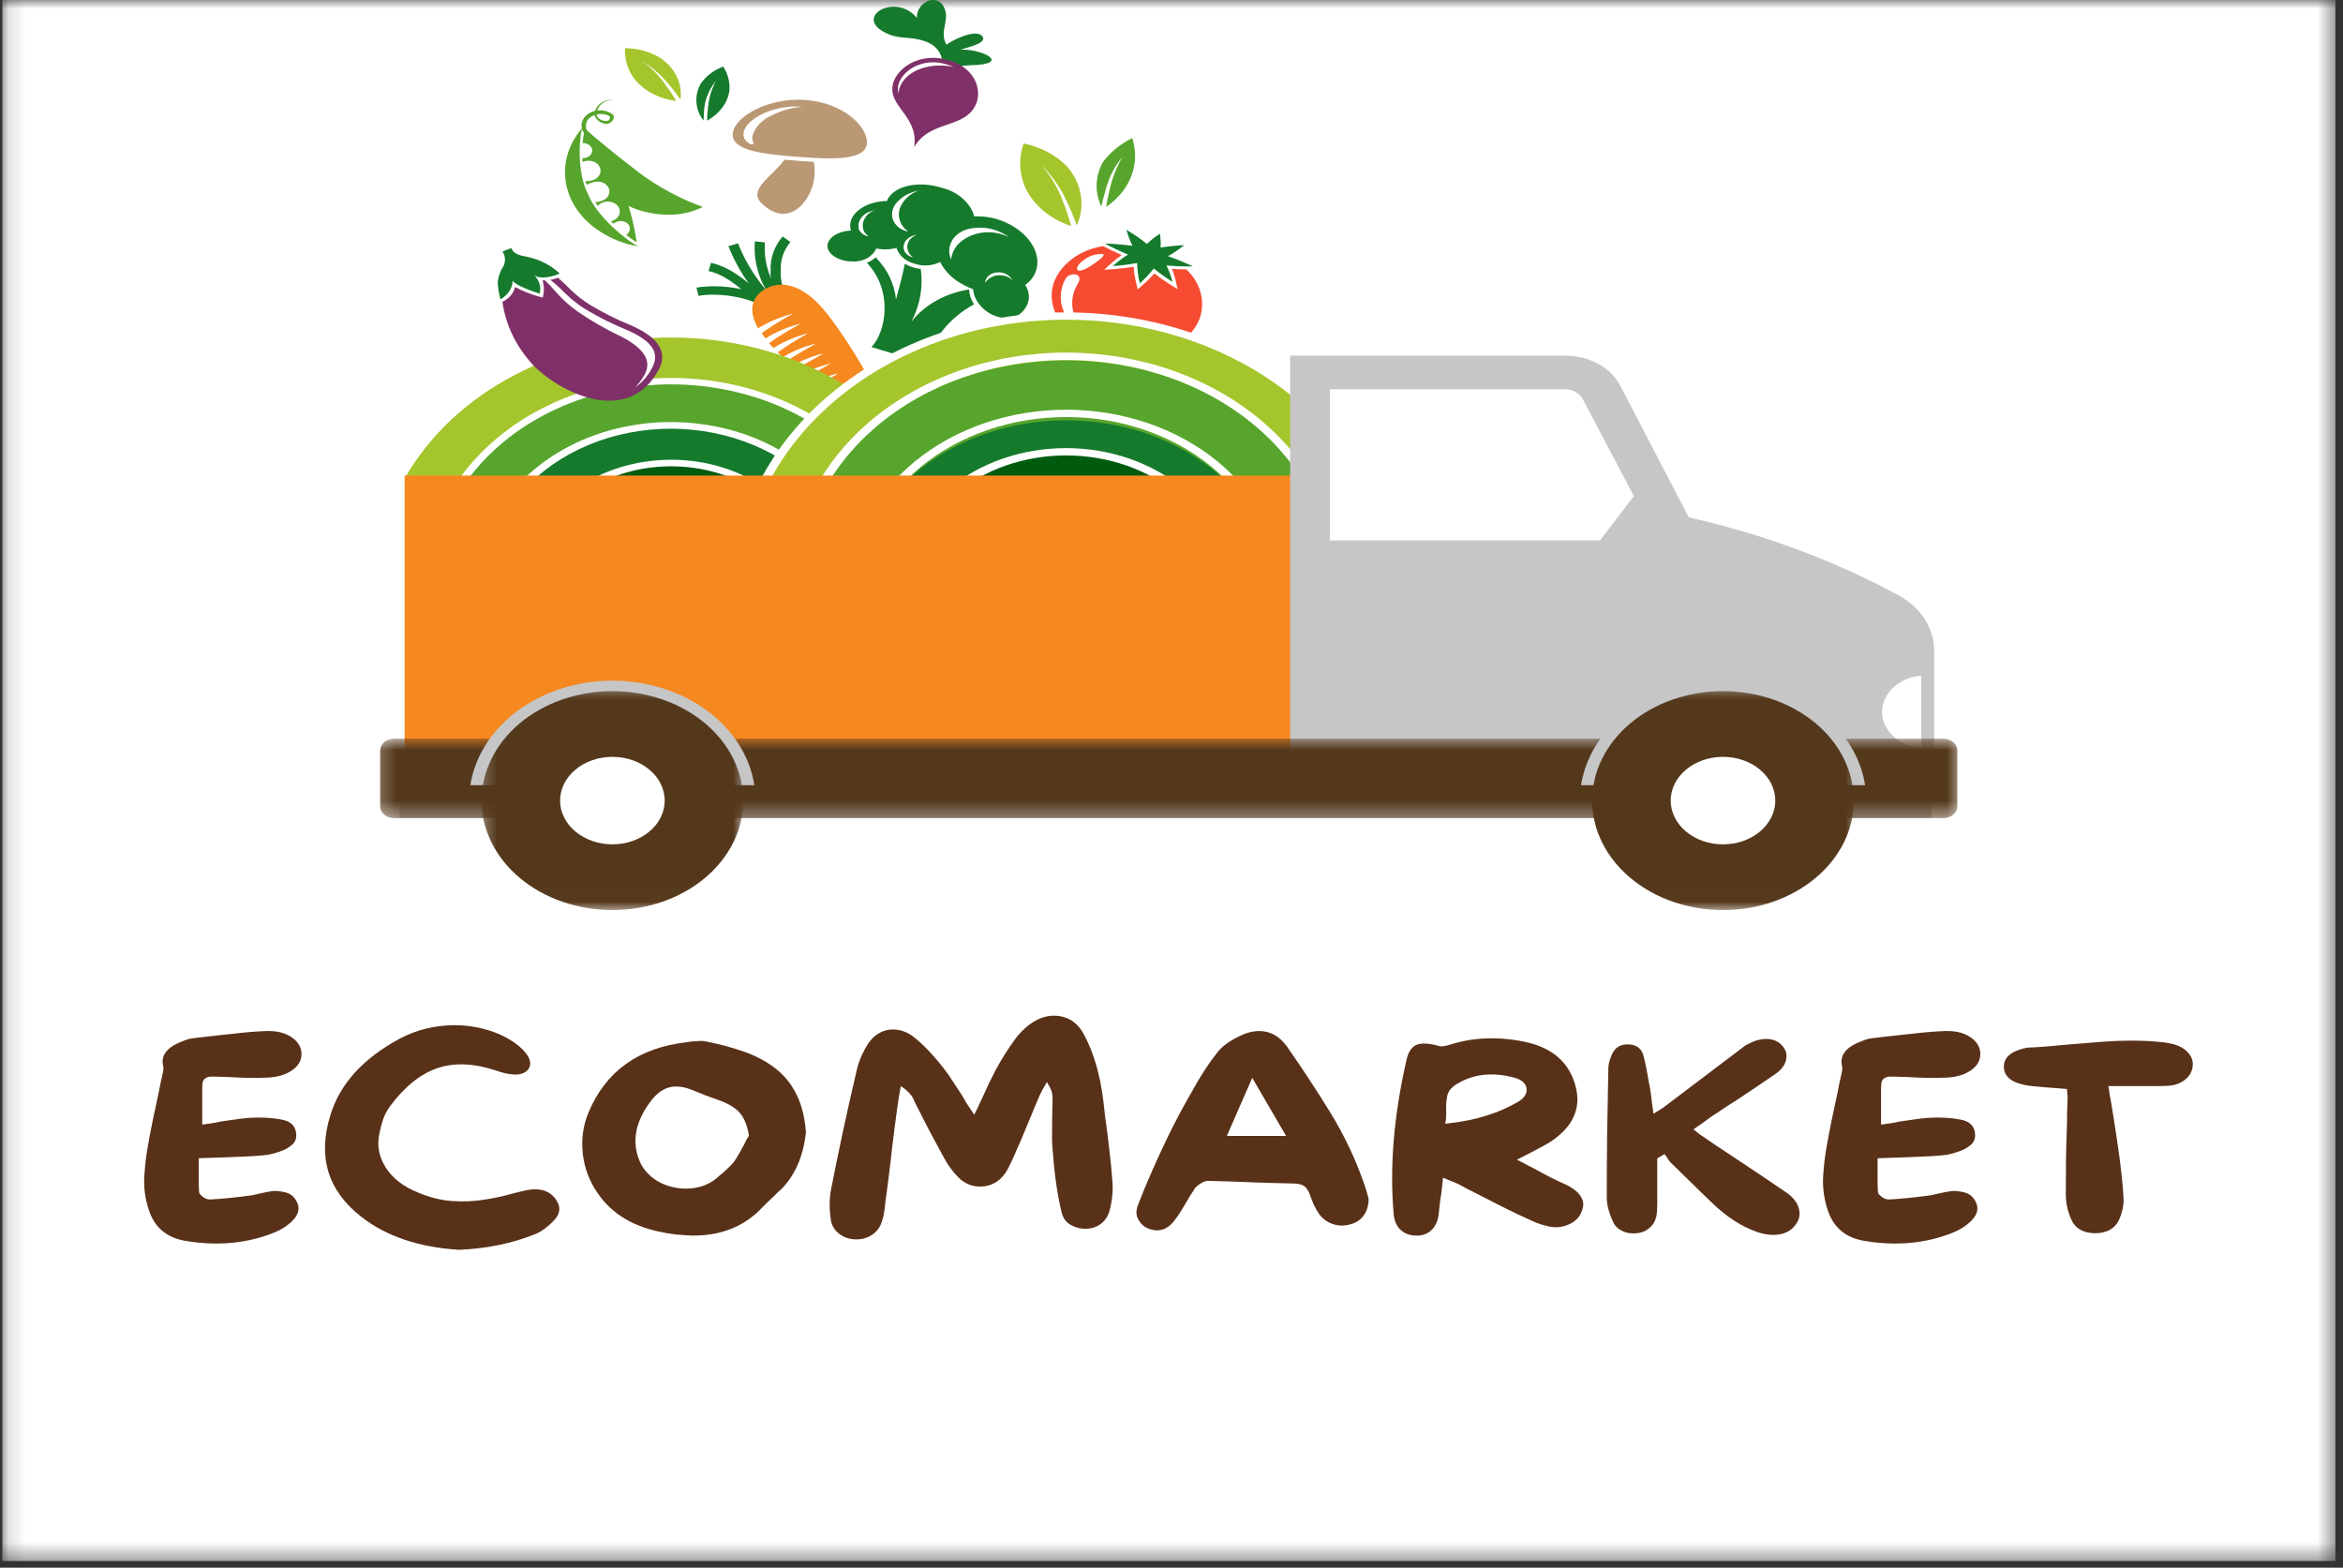 <svg width="139" height="93" viewBox="0 0 139 93" fill="none" xmlns="http://www.w3.org/2000/svg">
<rect x="0" y="0" width="139" height="93" fill="#333333" stroke="none"/>
<g clip-path="url(#clip0_1_3470)">
<mask id="mask0_1_3470" style="mask-type:luminance" maskUnits="userSpaceOnUse" x="0" y="0" width="139" height="93">
<path d="M0.138 0H138.549V92.606H0.138V0Z" fill="white"/>
</mask>
<g mask="url(#mask0_1_3470)">
<path d="M0.138 0H138.549V92.606H0.138V0Z" fill="white"/>
</g>
<path d="M70.377 15.978C70.135 15.978 69.852 15.978 69.534 15.951C69.628 16.201 69.704 16.456 69.763 16.714L69.86 17.153L69.434 16.889C69.104 16.681 68.788 16.458 68.486 16.224C68.264 16.473 68.025 16.71 67.766 16.933L67.496 17.169L67.417 16.85C67.333 16.512 67.279 16.172 67.254 15.828C66.85 15.894 66.442 15.939 66.033 15.968L65.508 16.003L65.861 15.679C66.072 15.483 66.299 15.3 66.54 15.131C66.058 14.908 65.535 14.649 65.444 14.601C65.107 14.653 64.784 14.742 64.477 14.867C64.166 14.993 63.883 15.15 63.627 15.341C63.369 15.531 63.147 15.745 62.957 15.986C62.77 16.228 62.625 16.483 62.522 16.757C61.933 18.48 63.396 20.344 65.796 20.915C68.197 21.484 70.608 20.55 71.194 18.827C71.352 18.326 71.359 17.821 71.214 17.316C71.069 16.811 70.79 16.366 70.377 15.978ZM64.277 15.438C64.595 15.185 64.974 15.061 65.415 15.065C65.582 15.119 65.368 15.31 65.006 15.574C64.644 15.838 64.245 16.073 64.021 16.056C63.795 16.038 63.864 15.737 64.277 15.438ZM63.339 18.915C63.135 18.612 63.004 18.289 62.952 17.945C62.901 17.6 62.93 17.26 63.041 16.924C63.085 16.79 63.145 16.66 63.218 16.535C63.273 16.432 63.361 16.357 63.487 16.312C63.61 16.267 63.736 16.263 63.864 16.298C64.083 16.368 64.083 16.605 63.935 16.842C63.849 16.982 63.78 17.128 63.726 17.279C63.534 17.852 63.575 18.412 63.851 18.959C64.282 19.849 63.994 19.911 63.339 18.915Z" fill="#F64B31"/>
<path d="M69.204 15.749C69.727 15.793 70.251 15.811 70.775 15.803C70.295 15.576 69.8 15.374 69.293 15.197C69.635 15.003 69.956 14.785 70.251 14.544C69.781 14.566 69.315 14.614 68.852 14.684C68.872 14.41 68.857 14.136 68.811 13.863C68.53 14.045 68.271 14.245 68.04 14.469C67.66 14.164 67.259 13.886 66.828 13.633C66.914 13.958 67.033 14.276 67.185 14.583C66.639 14.511 66.087 14.465 65.535 14.443C65.981 14.684 66.444 14.904 66.924 15.1C66.597 15.304 66.294 15.533 66.016 15.784C66.503 15.752 66.986 15.69 67.463 15.601C67.466 16.007 67.52 16.409 67.621 16.807C67.926 16.535 68.202 16.242 68.448 15.929C68.798 16.213 69.168 16.475 69.559 16.718C69.475 16.386 69.355 16.063 69.204 15.749Z" fill="#157A2C"/>
<path d="M45.727 18.656C45.7 18.614 45.668 18.573 45.634 18.534C44.92 17.656 42.672 17.324 41.44 17.551L41.315 17.06C42.763 16.827 45.095 17.099 46.141 18.235C46.191 18.293 46.232 18.349 46.274 18.406L45.75 18.656H45.727Z" fill="#157A2C"/>
<path d="M46.321 18.029C45.875 17.411 45.673 16.743 45.718 16.021C45.691 15.292 45.927 14.628 46.429 14.03L46.892 14.356C46.483 14.859 46.294 15.417 46.321 16.026C46.277 16.636 46.439 17.204 46.809 17.732L46.326 18.037V18.012L46.321 18.029Z" fill="#157A2C"/>
<path d="M45.865 17.823C45.464 17.304 45.171 16.743 44.986 16.143C44.802 15.543 44.733 14.933 44.785 14.315L45.383 14.381C45.299 15.521 45.622 16.574 46.353 17.539C46.506 17.716 46.695 17.862 46.917 17.978L46.604 18.415C46.309 18.256 46.062 18.056 45.865 17.815V17.823Z" fill="#157A2C"/>
<path d="M46.141 17.85C45.846 17.625 45.585 17.376 45.356 17.099C44.681 16.275 44.159 15.387 43.785 14.438L43.213 14.601C43.605 15.597 44.152 16.526 44.858 17.394C45.09 17.662 45.348 17.912 45.634 18.138C45.794 18.033 45.964 17.936 46.141 17.85Z" fill="#157A2C"/>
<path d="M42.034 16.079L42.179 15.591C43.659 15.916 44.802 17.184 45.74 17.936L45.319 18.301C44.334 17.495 43.223 16.314 42.034 16.079Z" fill="#157A2C"/>
<path d="M45.356 17.17C44.56 17.648 44.307 18.534 45.161 19.775C45.095 19.674 45.031 19.573 44.979 19.476C45.614 19.08 46.314 18.788 47.075 18.6C46.415 18.948 45.784 19.336 45.188 19.761C45.299 19.923 45.43 20.094 45.577 20.27C45.518 20.204 45.471 20.138 45.42 20.072C46.055 19.674 46.754 19.383 47.515 19.196C46.85 19.546 46.218 19.934 45.619 20.358L45.885 20.647C46.511 20.255 47.198 19.962 47.946 19.771C47.318 20.117 46.718 20.492 46.141 20.896C46.299 21.059 46.474 21.23 46.666 21.405L46.442 21.187C47.045 20.822 47.705 20.552 48.422 20.379C47.816 20.702 47.23 21.051 46.666 21.424L46.981 21.716C47.555 21.381 48.178 21.131 48.852 20.966C48.449 21.222 47.752 21.56 47.217 21.937L47.018 21.752C47.193 21.912 47.368 22.075 47.542 22.238C48.082 21.935 48.663 21.708 49.286 21.56C48.909 21.791 48.286 22.102 47.771 22.436C49.539 23.984 51.672 25.552 52.263 25.198C53.167 24.654 50.116 19.818 48.816 18.309C47.515 16.803 46.257 16.625 45.356 17.17ZM50.246 24.392L50.047 24.252C50.384 24.11 50.731 23.996 51.096 23.914C50.859 24.05 50.566 24.213 50.246 24.392ZM49.591 23.922L49.377 23.759C49.778 23.572 50.202 23.425 50.645 23.322C50.372 23.489 49.978 23.677 49.591 23.922ZM48.968 23.436L48.746 23.26C49.202 23.032 49.685 22.856 50.194 22.735C49.884 22.927 49.414 23.168 48.968 23.436ZM48.365 22.945L48.133 22.751C48.633 22.483 49.17 22.281 49.744 22.147C49.401 22.362 48.852 22.638 48.365 22.945Z" fill="#F68820"/>
<path d="M60.818 16.901C60.975 16.792 61.111 16.666 61.221 16.52C61.97 15.521 61.379 14.088 59.901 13.311C59.261 12.969 58.562 12.81 57.803 12.839C57.683 12.427 57.446 12.07 57.097 11.765C56.747 11.46 56.328 11.25 55.843 11.132C54.427 10.693 52.992 11.05 52.63 11.887V11.93C52.568 11.93 52.504 11.93 52.438 11.93C51.258 12.008 50.34 12.711 50.446 13.501C50.453 13.56 50.468 13.62 50.487 13.68C49.712 13.703 49.089 14.119 49.089 14.591C49.089 15.065 49.744 15.508 50.544 15.508C50.699 15.521 50.849 15.51 51 15.479C51.15 15.448 51.29 15.399 51.418 15.329C51.549 15.261 51.662 15.174 51.758 15.073C51.854 14.974 51.928 14.863 51.982 14.741C52.386 14.82 52.788 14.809 53.186 14.71C53.258 14.935 53.393 15.131 53.585 15.298C53.78 15.465 54.011 15.582 54.277 15.648C54.523 15.731 54.777 15.764 55.043 15.743C55.306 15.725 55.55 15.657 55.774 15.539C56.075 16.129 56.553 16.59 57.208 16.924C57.373 17.015 57.547 17.091 57.73 17.157C57.759 17.474 57.875 17.767 58.082 18.033C58.648 18.783 59.69 19.082 60.404 18.701C60.561 18.596 60.692 18.472 60.795 18.328C60.901 18.186 60.97 18.031 61.01 17.866C61.047 17.701 61.049 17.534 61.017 17.369C60.985 17.204 60.918 17.048 60.818 16.901ZM51.027 13.727L50.965 13.641C50.928 13.525 50.921 13.408 50.938 13.29C50.955 13.173 51 13.062 51.069 12.959C51.138 12.853 51.226 12.765 51.335 12.688C51.445 12.614 51.569 12.559 51.704 12.521L51.923 12.462C51.783 12.509 51.657 12.579 51.546 12.668C51.438 12.757 51.352 12.86 51.29 12.977C51.226 13.092 51.192 13.214 51.187 13.342C51.179 13.47 51.202 13.593 51.253 13.715L51.32 13.816C51.379 13.898 51.453 13.973 51.541 14.034C51.32 13.991 51.15 13.888 51.027 13.727ZM53.004 13.101C52.92 12.909 52.901 12.715 52.943 12.515C52.982 12.315 53.081 12.136 53.233 11.979C53.474 11.72 53.777 11.526 54.139 11.4C54.253 11.361 54.368 11.33 54.486 11.307C54.06 11.47 53.74 11.726 53.526 12.074C53.285 12.454 53.26 12.843 53.447 13.241C53.548 13.437 53.696 13.604 53.888 13.742C53.465 13.651 53.169 13.439 53.004 13.101ZM53.664 14.908C53.612 14.805 53.593 14.7 53.605 14.591C53.649 14.327 53.814 14.133 54.097 14.008L54.218 13.96C54.28 13.942 54.339 13.927 54.403 13.917C54.317 13.948 54.24 13.989 54.171 14.039C54.001 14.154 53.893 14.3 53.846 14.478C53.802 14.651 53.822 14.818 53.91 14.978C53.972 15.092 54.058 15.193 54.171 15.275C53.937 15.216 53.767 15.092 53.664 14.908ZM56.725 14.626C56.553 14.863 56.454 15.119 56.425 15.395C56.26 15.02 56.277 14.653 56.474 14.29C56.498 14.245 56.52 14.197 56.553 14.154C56.826 13.808 57.208 13.602 57.7 13.536C58.35 13.447 58.953 13.552 59.508 13.851C59.638 13.919 59.759 13.995 59.874 14.08C59.621 13.944 59.347 13.855 59.052 13.81C58.756 13.764 58.463 13.767 58.17 13.816C57.875 13.867 57.604 13.962 57.353 14.1C57.104 14.239 56.895 14.412 56.725 14.618V14.626ZM58.722 16.5C58.604 16.576 58.508 16.669 58.439 16.78C58.456 16.574 58.562 16.409 58.752 16.279C58.85 16.223 58.958 16.186 59.077 16.168C59.192 16.149 59.31 16.149 59.426 16.17C59.542 16.192 59.648 16.232 59.746 16.289C59.842 16.347 59.921 16.419 59.985 16.504C60.02 16.547 60.052 16.594 60.079 16.644C60.002 16.557 59.906 16.487 59.796 16.434C59.685 16.378 59.564 16.345 59.436 16.331C59.308 16.318 59.182 16.326 59.059 16.355C58.934 16.384 58.823 16.432 58.722 16.5ZM57.496 17.169C56.791 17.281 56.141 17.503 55.545 17.835C54.95 18.169 54.457 18.587 54.068 19.09C54.585 18.087 54.772 17.042 54.627 15.955C54.484 15.939 54.341 15.91 54.203 15.873C54.019 15.817 53.844 15.743 53.679 15.652C53.538 16.359 53.354 17.048 53.154 17.767C53.061 16.827 52.659 15.995 51.95 15.263C51.803 15.403 51.628 15.512 51.426 15.591C53.024 17.262 52.541 19.736 51.699 20.589L54.927 21.56C55.112 20.84 55.452 20.179 55.947 19.573C56.439 18.965 57.052 18.458 57.784 18.052C57.606 17.775 57.508 17.483 57.488 17.169H57.496Z" fill="#157A2C"/>
<path d="M39.805 20.02C38.99 20.02 38.178 20.068 37.37 20.163C36.562 20.257 35.764 20.399 34.981 20.587C34.196 20.775 33.432 21.01 32.686 21.286C31.943 21.564 31.224 21.884 30.532 22.246C29.84 22.609 29.182 23.009 28.557 23.448C27.931 23.887 27.348 24.361 26.801 24.868C26.257 25.377 25.757 25.913 25.302 26.48C24.846 27.047 24.44 27.636 24.083 28.25C23.92 28.531 24.883 28.815 24.743 29.127H55.986C55.658 28.459 55.277 27.814 54.836 27.191C54.395 26.571 53.903 25.979 53.359 25.419C52.814 24.858 52.223 24.334 51.586 23.848C50.948 23.359 50.271 22.914 49.554 22.512C48.838 22.108 48.089 21.752 47.311 21.44C46.53 21.129 45.727 20.869 44.903 20.659C44.075 20.447 43.236 20.288 42.381 20.181C41.529 20.074 40.67 20.02 39.805 20.02Z" fill="#A4C52C"/>
<path d="M39.805 22.611C39.15 22.611 38.498 22.648 37.848 22.722C37.198 22.799 36.557 22.91 35.927 23.058C35.294 23.205 34.679 23.388 34.078 23.607C33.477 23.827 32.896 24.079 32.334 24.363C31.775 24.648 31.241 24.965 30.734 25.311C30.224 25.657 29.746 26.031 29.298 26.433C28.852 26.832 28.439 27.257 28.062 27.706C27.685 28.154 27.346 28.622 27.043 29.11H52.568C52.268 28.622 51.928 28.154 51.549 27.706C51.172 27.257 50.758 26.832 50.313 26.433C49.864 26.031 49.387 25.657 48.877 25.311C48.37 24.965 47.836 24.65 47.276 24.363C46.715 24.079 46.134 23.827 45.533 23.609C44.932 23.39 44.317 23.207 43.684 23.058C43.053 22.91 42.413 22.799 41.763 22.724C41.113 22.648 40.461 22.611 39.805 22.611Z" fill="#57A52C"/>
<path d="M39.805 22.801C40.446 22.801 41.083 22.838 41.716 22.91C42.352 22.984 42.974 23.091 43.593 23.235C44.208 23.38 44.809 23.557 45.398 23.769C45.986 23.982 46.553 24.227 47.102 24.503C47.648 24.779 48.17 25.087 48.67 25.422C49.168 25.758 49.635 26.121 50.076 26.509C50.514 26.898 50.921 27.311 51.293 27.745C51.667 28.182 52.002 28.636 52.3 29.11H52.824C52.521 28.609 52.177 28.127 51.795 27.667C51.411 27.205 50.992 26.768 50.539 26.356C50.084 25.944 49.596 25.558 49.079 25.202C48.559 24.845 48.015 24.52 47.444 24.227C46.87 23.932 46.279 23.672 45.663 23.448C45.048 23.223 44.417 23.034 43.772 22.881C43.127 22.729 42.472 22.613 41.807 22.537C41.142 22.459 40.475 22.421 39.803 22.421C39.133 22.421 38.463 22.459 37.798 22.537C37.134 22.613 36.479 22.729 35.833 22.881C35.188 23.034 34.558 23.223 33.942 23.448C33.329 23.672 32.736 23.932 32.162 24.227C31.591 24.52 31.046 24.845 30.527 25.202C30.01 25.558 29.522 25.944 29.069 26.356C28.614 26.768 28.195 27.205 27.811 27.667C27.429 28.127 27.084 28.609 26.782 29.11H27.306C27.604 28.636 27.941 28.18 28.313 27.745C28.685 27.311 29.091 26.898 29.532 26.509C29.97 26.119 30.441 25.756 30.938 25.42C31.436 25.084 31.96 24.779 32.509 24.501C33.056 24.225 33.625 23.982 34.211 23.769C34.799 23.557 35.403 23.378 36.018 23.235C36.634 23.091 37.259 22.982 37.895 22.91C38.527 22.838 39.165 22.801 39.805 22.801Z" fill="white"/>
<path d="M39.805 25.237C38.921 25.237 38.047 25.324 37.188 25.497C36.326 25.67 35.501 25.923 34.713 26.262C33.925 26.597 33.194 27.006 32.522 27.488C31.849 27.97 31.253 28.51 30.734 29.11H48.877C48.36 28.51 47.762 27.97 47.089 27.488C46.417 27.006 45.688 26.597 44.898 26.262C44.11 25.923 43.285 25.67 42.425 25.497C41.564 25.324 40.692 25.237 39.805 25.237Z" fill="#157A2C"/>
<path d="M39.805 25.431C40.657 25.433 41.497 25.515 42.325 25.68C43.154 25.845 43.947 26.086 44.708 26.404C45.471 26.723 46.178 27.111 46.831 27.566C47.486 28.024 48.067 28.535 48.579 29.106H49.172C48.909 28.793 48.623 28.494 48.318 28.209C48.01 27.925 47.685 27.657 47.34 27.403C46.996 27.152 46.636 26.919 46.257 26.703C45.878 26.488 45.486 26.29 45.08 26.115C44.674 25.938 44.258 25.783 43.829 25.649C43.401 25.513 42.965 25.402 42.519 25.311C42.076 25.221 41.625 25.152 41.172 25.105C40.717 25.06 40.261 25.037 39.803 25.037C39.345 25.037 38.889 25.06 38.436 25.105C37.981 25.152 37.533 25.221 37.087 25.311C36.641 25.402 36.205 25.513 35.777 25.649C35.348 25.783 34.932 25.938 34.526 26.115C34.12 26.29 33.728 26.488 33.349 26.703C32.972 26.919 32.61 27.152 32.265 27.403C31.921 27.657 31.596 27.925 31.288 28.209C30.983 28.494 30.697 28.793 30.433 29.106H31.032C31.541 28.535 32.125 28.022 32.778 27.564C33.433 27.109 34.139 26.721 34.9 26.402C35.661 26.082 36.456 25.841 37.286 25.678C38.114 25.513 38.953 25.431 39.805 25.431Z" fill="white"/>
<path d="M39.805 27.469C38.811 27.467 37.843 27.607 36.907 27.89C35.969 28.17 35.117 28.578 34.349 29.11H45.262C44.494 28.578 43.642 28.172 42.706 27.89C41.768 27.607 40.803 27.467 39.805 27.469Z" fill="#005B0F"/>
<path d="M39.805 27.663C40.721 27.663 41.613 27.787 42.477 28.034C43.344 28.281 44.139 28.64 44.863 29.11H45.619C45.22 28.815 44.797 28.555 44.344 28.327C43.888 28.098 43.415 27.904 42.92 27.747C42.423 27.591 41.916 27.471 41.394 27.393C40.874 27.313 40.35 27.273 39.818 27.273C39.288 27.273 38.764 27.313 38.242 27.393C37.722 27.471 37.215 27.591 36.718 27.747C36.223 27.904 35.75 28.098 35.294 28.327C34.841 28.555 34.418 28.815 34.019 29.11H34.757C35.481 28.642 36.274 28.285 37.139 28.038C38.003 27.789 38.892 27.665 39.805 27.663Z" fill="white"/>
<path d="M82.772 34.813C82.763 34.283 82.721 33.756 82.649 33.23C82.578 32.705 82.477 32.183 82.344 31.666C82.211 31.148 82.049 30.637 81.856 30.132C81.667 29.627 81.445 29.133 81.197 28.646C80.948 28.16 80.67 27.683 80.364 27.22C80.061 26.756 79.729 26.307 79.374 25.868C79.017 25.431 78.636 25.01 78.229 24.604C77.823 24.198 77.394 23.808 76.944 23.438C76.493 23.066 76.02 22.714 75.528 22.382C75.038 22.048 74.526 21.737 73.999 21.446C73.469 21.154 72.928 20.886 72.366 20.638C71.807 20.391 71.236 20.166 70.65 19.966C70.064 19.767 69.468 19.589 68.862 19.437C68.256 19.286 67.643 19.159 67.023 19.055C66.4 18.954 65.774 18.876 65.146 18.825C64.516 18.775 63.886 18.748 63.253 18.748C62.62 18.748 61.987 18.775 61.359 18.825C60.729 18.876 60.103 18.954 59.483 19.055C58.862 19.159 58.249 19.286 57.643 19.437C57.035 19.589 56.439 19.767 55.855 19.966C55.27 20.166 54.696 20.391 54.137 20.638C53.578 20.886 53.034 21.154 52.507 21.446C51.977 21.737 51.468 22.048 50.975 22.382C50.483 22.714 50.012 23.066 49.562 23.438C49.108 23.808 48.68 24.198 48.276 24.604C47.87 25.01 47.488 25.431 47.131 25.868C46.774 26.307 46.444 26.756 46.139 27.22C45.833 27.683 45.558 28.16 45.309 28.646C45.058 29.133 44.839 29.627 44.647 30.132C44.454 30.637 44.292 31.148 44.161 31.666C44.028 32.183 43.925 32.705 43.854 33.23C43.782 33.756 43.743 34.283 43.73 34.813C43.73 35.112 43.73 35.409 43.763 35.691H82.74C82.763 35.409 82.772 35.112 82.772 34.813Z" fill="#A4C52C"/>
<path d="M43.994 34.813C44.004 34.292 44.043 33.77 44.115 33.253C44.186 32.733 44.287 32.218 44.417 31.707C44.548 31.198 44.708 30.693 44.898 30.196C45.085 29.697 45.304 29.209 45.55 28.729C45.797 28.25 46.07 27.78 46.37 27.323C46.671 26.865 46.996 26.42 47.348 25.989C47.7 25.558 48.077 25.142 48.478 24.742C48.877 24.342 49.3 23.959 49.746 23.592C50.19 23.225 50.655 22.879 51.14 22.549C51.625 22.221 52.13 21.914 52.65 21.626C53.172 21.339 53.708 21.073 54.26 20.83C54.812 20.587 55.378 20.364 55.954 20.166C56.533 19.969 57.119 19.796 57.717 19.645C58.316 19.494 58.921 19.371 59.535 19.27C60.145 19.169 60.763 19.093 61.384 19.041C62.004 18.992 62.627 18.967 63.253 18.967C63.876 18.967 64.499 18.992 65.119 19.041C65.742 19.093 66.358 19.169 66.971 19.27C67.584 19.371 68.188 19.494 68.786 19.645C69.384 19.796 69.973 19.969 70.549 20.166C71.128 20.364 71.692 20.587 72.243 20.83C72.797 21.073 73.332 21.339 73.854 21.626C74.376 21.914 74.878 22.221 75.363 22.549C75.848 22.879 76.314 23.225 76.759 23.592C77.205 23.959 77.626 24.342 78.027 24.742C78.429 25.142 78.803 25.558 79.155 25.989C79.507 26.42 79.835 26.865 80.135 27.323C80.436 27.78 80.709 28.25 80.955 28.729C81.201 29.209 81.418 29.697 81.608 30.196C81.797 30.693 81.957 31.198 82.088 31.707C82.219 32.218 82.32 32.733 82.388 33.253C82.46 33.77 82.499 34.292 82.511 34.813C82.511 35.112 82.511 35.409 82.48 35.691H83.004C83.004 35.397 83.036 35.098 83.036 34.813C83.024 34.277 82.982 33.743 82.91 33.21C82.837 32.676 82.736 32.148 82.6 31.622C82.467 31.099 82.302 30.579 82.108 30.068C81.913 29.557 81.689 29.056 81.438 28.562C81.184 28.069 80.903 27.589 80.596 27.117C80.288 26.647 79.953 26.191 79.591 25.748C79.229 25.305 78.843 24.878 78.431 24.466C78.02 24.054 77.584 23.66 77.129 23.285C76.671 22.908 76.193 22.551 75.695 22.213C75.196 21.877 74.678 21.56 74.144 21.265C73.607 20.97 73.058 20.696 72.489 20.447C71.923 20.195 71.342 19.969 70.748 19.765C70.155 19.563 69.552 19.383 68.939 19.229C68.323 19.076 67.702 18.946 67.072 18.843C66.444 18.738 65.809 18.662 65.171 18.608C64.533 18.557 63.893 18.532 63.253 18.532C62.61 18.532 61.97 18.557 61.332 18.608C60.694 18.662 60.061 18.738 59.431 18.843C58.803 18.946 58.18 19.076 57.567 19.229C56.951 19.383 56.348 19.563 55.755 19.765C55.161 19.969 54.58 20.195 54.014 20.447C53.447 20.696 52.896 20.97 52.361 21.265C51.825 21.56 51.307 21.877 50.81 22.213C50.31 22.551 49.832 22.908 49.377 23.285C48.919 23.66 48.486 24.054 48.074 24.466C47.663 24.878 47.276 25.305 46.914 25.748C46.553 26.191 46.218 26.647 45.907 27.117C45.599 27.589 45.319 28.069 45.068 28.562C44.814 29.056 44.59 29.557 44.395 30.068C44.201 30.579 44.038 31.099 43.903 31.622C43.77 32.148 43.666 32.676 43.593 33.21C43.521 33.743 43.479 34.277 43.469 34.813C43.469 35.112 43.469 35.409 43.502 35.691H44.026C44.004 35.409 43.994 35.112 43.994 34.813Z" fill="white"/>
<path d="M79.308 34.813C79.308 34.374 79.283 33.935 79.232 33.496C79.18 33.059 79.104 32.624 79 32.193C78.897 31.761 78.769 31.334 78.616 30.913C78.463 30.493 78.288 30.079 78.087 29.673C77.885 29.267 77.661 28.869 77.412 28.481C77.163 28.092 76.895 27.716 76.602 27.35C76.309 26.985 75.996 26.63 75.663 26.29C75.329 25.95 74.977 25.624 74.605 25.313C74.233 25.002 73.844 24.707 73.438 24.429C73.031 24.149 72.608 23.887 72.172 23.644C71.734 23.398 71.283 23.174 70.82 22.965C70.357 22.757 69.882 22.57 69.394 22.401C68.909 22.234 68.414 22.085 67.912 21.958C67.407 21.83 66.897 21.723 66.383 21.638C65.865 21.552 65.346 21.488 64.824 21.444C64.299 21.401 63.775 21.378 63.25 21.378C62.723 21.378 62.199 21.401 61.674 21.444C61.152 21.488 60.633 21.552 60.116 21.638C59.601 21.723 59.091 21.83 58.589 21.958C58.084 22.085 57.589 22.234 57.104 22.401C56.619 22.57 56.144 22.757 55.678 22.965C55.215 23.174 54.765 23.398 54.327 23.644C53.891 23.887 53.469 24.149 53.061 24.429C52.654 24.707 52.265 25.002 51.894 25.313C51.522 25.624 51.17 25.95 50.835 26.29C50.502 26.63 50.19 26.985 49.897 27.35C49.606 27.716 49.335 28.092 49.086 28.481C48.838 28.869 48.614 29.267 48.414 29.673C48.212 30.079 48.035 30.493 47.882 30.913C47.73 31.334 47.602 31.761 47.498 32.193C47.397 32.624 47.318 33.059 47.269 33.496C47.217 33.935 47.19 34.374 47.19 34.813C47.19 35.112 47.19 35.409 47.227 35.691H79.266C79.293 35.409 79.308 35.112 79.308 34.813Z" fill="#57A52C"/>
<path d="M47.459 34.813C47.449 34.376 47.464 33.939 47.508 33.502C47.55 33.065 47.619 32.633 47.712 32.202C47.806 31.771 47.924 31.344 48.069 30.924C48.215 30.503 48.382 30.089 48.577 29.683C48.771 29.277 48.988 28.879 49.229 28.49C49.468 28.102 49.731 27.723 50.02 27.356C50.305 26.989 50.611 26.637 50.938 26.294C51.266 25.952 51.615 25.627 51.98 25.313C52.347 25.002 52.731 24.705 53.135 24.425C53.536 24.145 53.952 23.881 54.386 23.636C54.819 23.39 55.267 23.162 55.725 22.953C56.185 22.745 56.658 22.555 57.141 22.387C57.624 22.218 58.114 22.069 58.616 21.939C59.116 21.811 59.623 21.704 60.135 21.618C60.648 21.531 61.165 21.467 61.687 21.424C62.206 21.379 62.728 21.358 63.253 21.358C63.775 21.358 64.297 21.379 64.819 21.424C65.338 21.467 65.856 21.531 66.37 21.618C66.882 21.704 67.39 21.811 67.889 21.939C68.389 22.069 68.882 22.218 69.365 22.387C69.847 22.555 70.317 22.745 70.778 22.953C71.238 23.162 71.684 23.39 72.118 23.636C72.551 23.881 72.969 24.145 73.371 24.425C73.772 24.705 74.156 25.002 74.523 25.313C74.89 25.627 75.237 25.952 75.565 26.294C75.892 26.637 76.2 26.989 76.486 27.356C76.772 27.723 77.035 28.102 77.276 28.49C77.518 28.879 77.734 29.277 77.926 29.683C78.121 30.089 78.291 30.503 78.434 30.924C78.579 31.344 78.7 31.771 78.793 32.202C78.887 32.633 78.956 33.065 78.998 33.502C79.04 33.939 79.057 34.376 79.047 34.813C79.047 35.112 79.047 35.409 79.005 35.691H79.529C79.529 35.397 79.564 35.098 79.564 34.813C79.574 34.362 79.557 33.91 79.515 33.459C79.47 33.008 79.399 32.56 79.303 32.115C79.204 31.67 79.081 31.231 78.931 30.796C78.783 30.361 78.609 29.934 78.409 29.514C78.207 29.093 77.983 28.683 77.734 28.281C77.486 27.88 77.212 27.49 76.917 27.111C76.624 26.731 76.306 26.367 75.966 26.014C75.629 25.662 75.269 25.324 74.89 25.002C74.511 24.678 74.115 24.373 73.698 24.083C73.285 23.792 72.854 23.522 72.406 23.269C71.957 23.013 71.497 22.78 71.022 22.564C70.546 22.349 70.059 22.154 69.559 21.978C69.062 21.803 68.554 21.649 68.037 21.517C67.52 21.385 66.996 21.273 66.466 21.183C65.937 21.094 65.402 21.028 64.866 20.983C64.326 20.938 63.787 20.915 63.248 20.915C62.706 20.915 62.167 20.938 61.63 20.983C61.091 21.028 60.556 21.094 60.027 21.183C59.498 21.273 58.973 21.385 58.456 21.517C57.939 21.649 57.431 21.803 56.934 21.978C56.434 22.154 55.949 22.349 55.471 22.564C54.996 22.78 54.536 23.013 54.087 23.269C53.642 23.522 53.208 23.792 52.795 24.083C52.379 24.373 51.982 24.678 51.603 25.002C51.224 25.324 50.867 25.662 50.527 26.014C50.187 26.367 49.872 26.731 49.576 27.111C49.281 27.49 49.008 27.88 48.759 28.281C48.51 28.683 48.286 29.093 48.087 29.514C47.885 29.934 47.71 30.361 47.562 30.796C47.412 31.231 47.289 31.67 47.193 32.115C47.094 32.56 47.023 33.008 46.981 33.459C46.937 33.91 46.919 34.362 46.929 34.813C46.929 35.112 46.929 35.409 46.966 35.691H47.488C47.473 35.409 47.459 35.112 47.459 34.813Z" fill="white"/>
<path d="M75.806 34.813C75.784 34.483 75.74 34.154 75.678 33.828C75.617 33.5 75.538 33.177 75.439 32.855C75.341 32.534 75.225 32.218 75.092 31.905C74.959 31.594 74.809 31.289 74.639 30.988C74.472 30.689 74.287 30.396 74.085 30.112C73.886 29.825 73.669 29.549 73.435 29.281C73.204 29.013 72.957 28.753 72.694 28.506C72.433 28.257 72.159 28.02 71.871 27.793C71.581 27.566 71.28 27.35 70.968 27.148C70.655 26.944 70.332 26.754 69.997 26.577C69.665 26.4 69.32 26.235 68.968 26.084C68.616 25.934 68.257 25.798 67.887 25.676C67.52 25.552 67.146 25.445 66.764 25.352C66.385 25.262 66.001 25.183 65.612 25.122C65.223 25.06 64.831 25.012 64.437 24.982C64.043 24.951 63.647 24.934 63.253 24.934C62.856 24.934 62.462 24.951 62.066 24.982C61.672 25.012 61.28 25.06 60.894 25.122C60.505 25.183 60.118 25.262 59.739 25.352C59.36 25.445 58.985 25.552 58.616 25.676C58.249 25.798 57.89 25.934 57.535 26.084C57.183 26.235 56.841 26.4 56.506 26.577C56.171 26.754 55.848 26.944 55.535 27.148C55.223 27.35 54.922 27.566 54.634 27.793C54.346 28.02 54.07 28.257 53.809 28.506C53.548 28.753 53.3 29.013 53.068 29.281C52.837 29.549 52.62 29.825 52.418 30.112C52.216 30.396 52.031 30.689 51.864 30.988C51.697 31.289 51.544 31.594 51.411 31.905C51.278 32.218 51.162 32.534 51.064 32.855C50.965 33.177 50.886 33.5 50.825 33.828C50.763 34.154 50.721 34.483 50.697 34.813C50.697 35.116 50.697 35.409 50.748 35.691H75.755C75.787 35.409 75.806 35.116 75.806 34.813Z" fill="#157A2C"/>
<path d="M50.958 34.813C50.968 34.481 50.995 34.15 51.042 33.82C51.088 33.49 51.152 33.162 51.239 32.837C51.322 32.513 51.426 32.191 51.546 31.876C51.669 31.559 51.81 31.247 51.967 30.942C52.125 30.637 52.3 30.34 52.492 30.048C52.684 29.757 52.893 29.475 53.117 29.201C53.342 28.927 53.583 28.663 53.839 28.409C54.095 28.154 54.363 27.91 54.649 27.677C54.932 27.445 55.228 27.224 55.538 27.016C55.848 26.808 56.168 26.612 56.501 26.428C56.833 26.247 57.175 26.078 57.525 25.923C57.877 25.769 58.237 25.629 58.606 25.503C58.973 25.377 59.347 25.266 59.729 25.171C60.108 25.076 60.495 24.996 60.884 24.932C61.276 24.868 61.667 24.821 62.063 24.788C62.457 24.757 62.854 24.74 63.253 24.74C63.649 24.74 64.046 24.757 64.442 24.788C64.836 24.821 65.23 24.868 65.619 24.932C66.011 24.996 66.395 25.076 66.777 25.171C67.156 25.266 67.53 25.377 67.899 25.503C68.266 25.629 68.626 25.769 68.978 25.923C69.33 26.078 69.672 26.247 70.005 26.428C70.337 26.612 70.657 26.808 70.965 27.016C71.275 27.224 71.573 27.445 71.857 27.677C72.14 27.91 72.411 28.154 72.667 28.409C72.92 28.663 73.162 28.927 73.386 29.201C73.612 29.475 73.819 29.757 74.014 30.048C74.206 30.34 74.381 30.637 74.538 30.942C74.696 31.247 74.836 31.559 74.957 31.876C75.078 32.191 75.181 32.513 75.267 32.837C75.351 33.162 75.417 33.49 75.464 33.82C75.511 34.15 75.538 34.481 75.545 34.813C75.545 35.116 75.545 35.409 75.494 35.691H76.018C76.048 35.397 76.07 35.104 76.07 34.813C76.06 34.467 76.033 34.121 75.984 33.776C75.937 33.432 75.868 33.092 75.779 32.752C75.691 32.414 75.585 32.08 75.457 31.748C75.331 31.419 75.186 31.095 75.021 30.777C74.856 30.458 74.674 30.147 74.474 29.844C74.272 29.541 74.055 29.246 73.822 28.959C73.585 28.675 73.337 28.399 73.068 28.133C72.802 27.867 72.521 27.614 72.226 27.37C71.928 27.127 71.62 26.898 71.298 26.68C70.975 26.463 70.64 26.259 70.293 26.068C69.948 25.878 69.591 25.703 69.224 25.54C68.857 25.379 68.483 25.233 68.099 25.101C67.715 24.971 67.323 24.856 66.927 24.757C66.53 24.656 66.129 24.573 65.72 24.507C65.314 24.439 64.905 24.39 64.491 24.357C64.08 24.322 63.666 24.305 63.253 24.305C62.837 24.305 62.423 24.322 62.012 24.357C61.598 24.39 61.189 24.439 60.783 24.507C60.377 24.573 59.975 24.656 59.576 24.757C59.18 24.856 58.791 24.971 58.407 25.101C58.023 25.233 57.648 25.379 57.281 25.54C56.914 25.703 56.557 25.878 56.21 26.068C55.865 26.259 55.531 26.463 55.208 26.68C54.885 26.898 54.575 27.127 54.28 27.37C53.984 27.614 53.701 27.867 53.435 28.133C53.169 28.399 52.918 28.675 52.684 28.959C52.45 29.246 52.231 29.541 52.032 29.844C51.83 30.147 51.647 30.458 51.485 30.777C51.32 31.095 51.175 31.419 51.047 31.748C50.921 32.08 50.812 32.414 50.724 32.752C50.638 33.092 50.569 33.432 50.52 33.776C50.473 34.121 50.443 34.467 50.436 34.813C50.436 35.116 50.436 35.409 50.483 35.691H51.007C50.98 35.409 50.958 35.116 50.958 34.813Z" fill="white"/>
<path d="M72.824 34.813C72.824 34.288 72.763 33.766 72.642 33.251C72.519 32.736 72.337 32.235 72.095 31.748C71.856 31.262 71.561 30.8 71.211 30.363C70.862 29.926 70.465 29.52 70.019 29.149C69.576 28.778 69.091 28.444 68.569 28.154C68.047 27.861 67.496 27.613 66.914 27.414C66.333 27.212 65.735 27.059 65.117 26.956C64.501 26.855 63.878 26.803 63.25 26.803C62.62 26.803 61.997 26.855 61.381 26.956C60.766 27.059 60.165 27.212 59.586 27.414C59.005 27.613 58.453 27.861 57.929 28.154C57.407 28.444 56.924 28.778 56.479 29.149C56.033 29.52 55.636 29.926 55.287 30.363C54.937 30.8 54.644 31.262 54.403 31.748C54.161 32.235 53.982 32.736 53.858 33.251C53.735 33.766 53.674 34.288 53.674 34.813C53.676 35.106 53.699 35.398 53.738 35.691H72.763C72.805 35.398 72.824 35.106 72.824 34.813Z" fill="#005B0F"/>
<path d="M53.935 34.813C53.935 34.302 53.994 33.795 54.115 33.292C54.233 32.791 54.41 32.303 54.644 31.831C54.878 31.359 55.164 30.909 55.504 30.483C55.843 30.058 56.23 29.665 56.663 29.302C57.094 28.939 57.565 28.617 58.074 28.333C58.582 28.049 59.118 27.807 59.685 27.611C60.249 27.416 60.832 27.267 61.433 27.168C62.032 27.067 62.637 27.018 63.25 27.018C63.861 27.018 64.467 27.067 65.068 27.168C65.666 27.267 66.25 27.416 66.814 27.611C67.38 27.807 67.917 28.049 68.426 28.333C68.934 28.617 69.404 28.939 69.837 29.302C70.268 29.665 70.655 30.058 70.995 30.483C71.335 30.909 71.623 31.359 71.857 31.831C72.088 32.303 72.265 32.791 72.386 33.292C72.504 33.795 72.563 34.302 72.563 34.813C72.563 35.106 72.541 35.399 72.499 35.691H73.024C73.061 35.399 73.08 35.106 73.083 34.813C73.083 34.273 73.019 33.737 72.893 33.208C72.768 32.678 72.581 32.163 72.332 31.664C72.086 31.165 71.783 30.691 71.423 30.242C71.066 29.792 70.657 29.376 70.199 28.995C69.744 28.611 69.246 28.271 68.71 27.97C68.173 27.671 67.606 27.418 67.008 27.21C66.412 27.003 65.796 26.847 65.164 26.742C64.531 26.637 63.891 26.583 63.245 26.583C62.598 26.583 61.958 26.637 61.325 26.742C60.692 26.847 60.076 27.003 59.48 27.21C58.882 27.418 58.316 27.671 57.779 27.97C57.242 28.271 56.745 28.611 56.289 28.995C55.831 29.376 55.422 29.792 55.065 30.242C54.706 30.691 54.403 31.165 54.157 31.664C53.908 32.163 53.721 32.678 53.595 33.208C53.469 33.737 53.406 34.273 53.406 34.813C53.41 35.106 53.43 35.399 53.469 35.691H53.994C53.955 35.399 53.935 35.106 53.935 34.813Z" fill="white"/>
<path d="M47.825 5.932C45.624 5.757 43.585 6.905 43.474 7.901C43.364 8.896 45.048 9.125 47.232 9.296C49.419 9.467 51.337 9.519 51.426 8.523C51.514 7.527 50.027 6.103 47.825 5.932ZM45.801 6.839C45.506 6.965 45.255 7.138 45.05 7.356C44.846 7.575 44.708 7.818 44.632 8.09C44.614 8.204 44.632 8.313 44.681 8.418C44.752 8.593 44.585 8.634 44.329 8.418C44.154 8.274 44.083 8.096 44.115 7.892C44.203 7.103 45.824 6.192 47.567 6.328H47.616C46.964 6.384 46.36 6.553 45.801 6.839Z" fill="#BA9874"/>
<path d="M46.535 9.471C45.858 10.456 44.334 11.225 45.178 12.054C46.892 13.723 48.281 11.681 48.323 10.378C48.335 10.118 48.323 9.857 48.286 9.597C47.946 9.597 47.584 9.558 47.19 9.527L46.535 9.471Z" fill="#BA9874"/>
<path d="M34.9 7.064C34.782 7.22 34.738 7.389 34.767 7.573C34.797 7.756 34.89 7.911 35.053 8.037C35.257 8.216 35.425 8.261 35.403 8.309C35.383 8.356 35.156 8.335 34.878 8.115C34.777 8.045 34.696 7.962 34.632 7.865C34.568 7.769 34.526 7.666 34.509 7.556C34.491 7.447 34.499 7.34 34.531 7.233C34.56 7.126 34.615 7.027 34.691 6.936C34.785 6.823 34.905 6.732 35.048 6.664C35.191 6.596 35.346 6.557 35.511 6.544C35.676 6.534 35.836 6.555 35.991 6.604C36.144 6.651 36.279 6.728 36.395 6.827C36.513 7.134 36.112 7.464 35.792 7.313C35.651 7.274 35.533 7.206 35.44 7.111C35.346 7.014 35.287 6.905 35.267 6.783C35.272 6.662 35.304 6.548 35.363 6.437C35.422 6.328 35.506 6.233 35.609 6.151C35.715 6.068 35.836 6.006 35.971 5.963C36.104 5.922 36.245 5.901 36.388 5.905C36.255 5.911 36.127 5.938 36.003 5.986C35.88 6.031 35.774 6.097 35.681 6.177C35.587 6.26 35.516 6.353 35.467 6.458C35.417 6.563 35.393 6.67 35.393 6.783C35.393 7.165 36.289 7.387 36.173 6.897C36.075 6.841 35.967 6.802 35.851 6.779C35.733 6.759 35.617 6.755 35.499 6.769C35.38 6.785 35.27 6.818 35.166 6.87C35.063 6.919 34.974 6.985 34.9 7.064Z" fill="#57A52C"/>
<path d="M37.971 10.285C36.592 9.242 35.211 8.094 34.77 7.694C34.735 7.818 34.735 7.94 34.77 8.063C34.785 8.119 34.785 8.175 34.77 8.23L34.807 8.261C35.142 8.754 35.427 9.267 35.666 9.799C35.979 10.374 36.294 10.953 36.599 11.532C36.656 11.631 36.644 11.726 36.567 11.817C37.072 12.159 37.636 12.406 38.259 12.563C38.882 12.717 39.515 12.769 40.163 12.715C40.712 12.662 41.221 12.515 41.692 12.276C40.328 11.777 39.086 11.114 37.971 10.285Z" fill="#57A52C"/>
<path d="M34.612 7.756C34.573 7.715 34.541 7.672 34.511 7.624C34.511 7.624 34.511 7.624 34.487 7.624L34.58 7.76L34.612 7.756Z" fill="#57A52C"/>
<path d="M35.137 8.865C35.149 8.991 35.109 9.104 35.018 9.203C34.925 9.302 34.802 9.36 34.654 9.378H34.553V9.603L34.681 9.568C34.775 9.539 34.871 9.529 34.969 9.535C35.068 9.541 35.161 9.564 35.25 9.603C35.336 9.64 35.412 9.694 35.474 9.757C35.535 9.823 35.58 9.896 35.604 9.976C35.632 10.056 35.636 10.137 35.622 10.219C35.607 10.302 35.572 10.378 35.518 10.448C35.467 10.518 35.398 10.576 35.316 10.623C35.235 10.671 35.144 10.701 35.048 10.716C34.947 10.745 34.846 10.753 34.743 10.743C34.743 10.821 34.789 10.899 34.816 10.974C34.908 10.901 35.014 10.852 35.137 10.829C35.225 10.794 35.319 10.774 35.415 10.77C35.513 10.767 35.609 10.78 35.7 10.809C35.792 10.84 35.873 10.883 35.944 10.941C36.013 10.998 36.067 11.066 36.104 11.143C36.141 11.219 36.156 11.297 36.154 11.38C36.151 11.462 36.129 11.54 36.087 11.615C36.045 11.689 35.986 11.753 35.912 11.808C35.838 11.862 35.755 11.901 35.661 11.926C35.55 11.971 35.434 11.99 35.314 11.983C35.358 12.062 35.407 12.138 35.462 12.21C35.531 12.134 35.617 12.072 35.723 12.031C35.806 11.994 35.892 11.971 35.986 11.961C36.08 11.953 36.171 11.959 36.262 11.982C36.353 12.004 36.434 12.039 36.508 12.089C36.58 12.138 36.639 12.196 36.685 12.266C36.73 12.334 36.757 12.408 36.767 12.486C36.779 12.565 36.769 12.641 36.745 12.717C36.718 12.791 36.676 12.86 36.617 12.921C36.557 12.983 36.486 13.033 36.405 13.07C36.355 13.097 36.301 13.117 36.247 13.132L36.388 13.276C36.419 13.245 36.456 13.218 36.498 13.198C36.621 13.125 36.759 13.101 36.907 13.119C37.057 13.138 37.178 13.198 37.269 13.299C37.35 13.402 37.38 13.515 37.355 13.639C37.333 13.76 37.264 13.861 37.148 13.938C37.331 14.086 37.525 14.224 37.73 14.35L37.776 14.377C37.599 13.189 37.279 12.027 36.823 10.891C36.198 9.817 35.471 8.795 34.644 7.822C34.644 7.954 34.585 8.187 34.565 8.488C34.703 8.484 34.826 8.517 34.932 8.589C35.041 8.661 35.109 8.752 35.137 8.865Z" fill="#57A52C"/>
<path d="M34.519 7.624C34.255 7.929 34.043 8.255 33.881 8.603C33.718 8.954 33.61 9.312 33.556 9.685C33.502 10.056 33.504 10.43 33.563 10.8C33.622 11.171 33.736 11.53 33.905 11.879C35.011 14.166 37.909 14.711 37.872 14.562C37.771 14.715 35.467 13.014 34.915 11.58C34.102 10.116 34.455 7.635 34.538 7.655L34.519 7.624Z" fill="#57A52C"/>
<path d="M66.582 9.317C66.144 9.855 65.831 10.438 65.649 11.071C65.528 11.466 65.422 11.86 65.336 12.256C65.137 11.829 65.046 11.388 65.06 10.932C65.078 10.475 65.198 10.04 65.425 9.624C65.868 9.028 66.449 8.55 67.171 8.191C67.291 8.558 67.348 8.931 67.341 9.31C67.333 9.692 67.259 10.063 67.124 10.425C66.986 10.788 66.789 11.128 66.535 11.442C66.279 11.757 65.976 12.035 65.624 12.276C65.686 11.899 65.76 11.522 65.853 11.145C66.006 10.51 66.25 9.902 66.582 9.317Z" fill="#57A52C"/>
<path d="M61.766 9.778C62.408 10.417 62.91 11.128 63.27 11.909C63.506 12.386 63.701 12.878 63.883 13.369C64.142 12.779 64.221 12.173 64.115 11.551C64.009 10.93 63.733 10.366 63.287 9.861C62.608 9.176 61.753 8.727 60.724 8.511C60.458 9.302 60.458 10.091 60.724 10.883C60.943 11.46 61.298 11.969 61.793 12.412C62.285 12.853 62.869 13.185 63.543 13.408C63.408 12.925 63.26 12.451 63.075 11.988C62.79 11.188 62.352 10.452 61.766 9.778Z" fill="#A4C52C"/>
<path d="M38.096 3.626C38.692 3.995 39.2 4.434 39.623 4.941C39.889 5.248 40.145 5.578 40.367 5.905C40.433 5.444 40.364 4.994 40.158 4.559C39.953 4.127 39.636 3.76 39.209 3.459C38.577 3.065 37.867 2.865 37.08 2.859C37.045 3.467 37.205 4.04 37.557 4.574C37.836 4.957 38.197 5.273 38.646 5.52C39.094 5.767 39.584 5.924 40.116 5.986C39.926 5.658 39.714 5.338 39.485 5.029C39.114 4.498 38.651 4.03 38.096 3.626Z" fill="#A4C52C"/>
<path d="M42.475 4.796C42.147 5.206 41.931 5.654 41.825 6.138C41.751 6.449 41.77 6.839 41.733 7.156C41.485 6.826 41.347 6.466 41.317 6.076C41.29 5.687 41.374 5.316 41.571 4.963C41.889 4.506 42.334 4.166 42.908 3.947C43.186 4.392 43.309 4.864 43.275 5.367C43.223 5.732 43.083 6.072 42.849 6.383C42.617 6.697 42.317 6.954 41.95 7.156C41.95 6.853 41.98 6.55 42.017 6.251C42.073 5.746 42.226 5.26 42.475 4.796Z" fill="#157A2C"/>
<path d="M38.83 22.238C39.003 21.988 39.094 21.718 39.106 21.43C39.118 21.141 39.05 20.867 38.899 20.608C38.692 20.321 38.422 20.088 38.087 19.907C37.111 19.336 35.932 19.064 34.942 18.507C34.245 18.113 33.689 17.611 33.27 16.998C33.194 16.866 33.095 16.749 32.972 16.644C32.829 16.528 32.669 16.504 32.489 16.57C32.347 16.646 32.28 16.755 32.295 16.897C32.307 17.029 32.352 17.151 32.425 17.266C32.975 18.328 33.738 19.268 34.716 20.086C35.371 20.612 36.146 21.09 36.442 21.805C36.545 22.054 36.582 22.322 36.666 22.576C36.804 22.988 37.092 23.427 37.651 23.203C38.17 22.988 38.562 22.667 38.83 22.238Z" fill="white"/>
<path d="M37.459 19.313C36.587 18.957 35.76 18.542 34.974 18.068C34.565 17.809 34.196 17.516 33.861 17.192C33.632 16.968 33.381 16.714 33.108 16.477C32.96 16.531 32.807 16.572 32.652 16.601C32.913 16.811 33.176 17.038 33.401 17.275L33.548 17.419C33.901 17.757 34.289 18.064 34.715 18.336C35.496 18.804 36.319 19.216 37.18 19.573L37.264 19.608C39.16 20.445 38.978 21.277 38.68 21.83C38.453 22.279 38.124 22.663 37.683 22.98C37.862 22.793 38.018 22.593 38.151 22.378C38.51 21.813 38.769 20.946 36.833 19.954L36.749 19.915C35.868 19.492 35.033 19.01 34.25 18.468C33.817 18.159 33.43 17.817 33.085 17.438L32.945 17.275C32.755 17.069 32.551 16.838 32.337 16.636H32.184C32.273 16.895 32.292 17.157 32.243 17.425L32.201 17.656L31.933 17.582C31.45 17.444 30.992 17.26 30.561 17.029C30.46 17.413 30.207 17.706 29.805 17.907C30.005 19.301 30.616 20.554 31.635 21.669C33.27 23.33 37.247 25.282 39.062 21.962C39.759 20.704 38.727 19.872 37.459 19.313Z" fill="#7F3068"/>
<path d="M33.201 16.223C32.686 15.737 32.051 15.409 31.3 15.24C30.837 15.162 30.455 15.065 30.335 14.715L29.81 14.917C29.914 15.075 29.963 15.246 29.958 15.428C29.953 15.609 29.894 15.778 29.778 15.933C29.638 16.197 29.554 16.471 29.527 16.757C29.544 17.095 29.599 17.429 29.69 17.757C29.916 17.629 30.093 17.466 30.221 17.264C30.35 17.064 30.416 16.85 30.419 16.621C30.419 16.881 31.756 17.349 32.017 17.419C32.068 17.223 32.063 17.027 32.004 16.831C31.945 16.636 31.834 16.462 31.677 16.31C31.992 16.601 32.851 16.415 33.201 16.223Z" fill="#157A2C"/>
<path d="M56.981 2.952C57.328 2.816 58.554 2.591 58.296 2.175C57.951 1.645 56.461 2.399 56.154 2.653C55.713 1.921 56.316 1.241 56.057 0.548C55.661 -0.509 54.361 0.109 54.393 1.057C53.139 -0.439 50.707 0.956 52.433 1.894C53.364 2.399 53.873 2.104 54.839 2.438C55.144 2.529 55.393 2.684 55.585 2.904C55.777 3.125 55.878 3.372 55.885 3.644C55.92 3.64 55.952 3.64 55.986 3.644C56.289 3.694 56.567 3.795 56.818 3.947C57.193 3.889 57.569 3.861 57.951 3.854C59.894 3.706 58.151 2.875 56.981 2.952Z" fill="#157A2C"/>
<path d="M56.168 3.551C56.016 3.506 55.861 3.473 55.7 3.454C55.538 3.434 55.378 3.428 55.215 3.436C55.055 3.442 54.895 3.463 54.738 3.496C54.58 3.529 54.43 3.576 54.285 3.634C54.137 3.691 53.999 3.762 53.871 3.844C53.74 3.924 53.622 4.015 53.514 4.116C53.405 4.217 53.309 4.326 53.228 4.444C53.144 4.559 53.078 4.683 53.024 4.811C52.499 6.293 54.523 6.787 54.235 8.725C55.21 7.045 57.38 7.705 57.956 6.037C58.032 5.773 58.047 5.507 57.998 5.239C57.949 4.969 57.84 4.72 57.673 4.487C57.505 4.254 57.291 4.056 57.033 3.896C56.772 3.733 56.483 3.617 56.168 3.551ZM53.376 5.192C53.334 5.307 53.309 5.425 53.302 5.547C53.248 5.322 53.26 5.101 53.344 4.885C53.44 4.66 53.585 4.458 53.777 4.281C53.969 4.106 54.196 3.966 54.454 3.865C54.713 3.764 54.984 3.708 55.27 3.698C55.555 3.687 55.833 3.722 56.099 3.805C56.267 3.846 56.424 3.902 56.577 3.972C55.142 3.665 53.726 4.201 53.376 5.192Z" fill="#7F3068"/>
<path d="M24.004 28.211H78.397C78.577 28.211 78.749 28.238 78.914 28.296C79.079 28.353 79.227 28.436 79.352 28.541C79.48 28.648 79.576 28.77 79.645 28.908C79.714 29.048 79.749 29.192 79.749 29.341V45.657H24.004V28.211Z" fill="#F68820"/>
<path d="M114.592 48.532H23.706V44.635H76.54V21.098H92.856C93.201 21.098 93.536 21.137 93.866 21.218C94.196 21.298 94.504 21.418 94.792 21.572C95.08 21.729 95.336 21.914 95.56 22.133C95.784 22.351 95.966 22.59 96.107 22.852L100.189 30.693C104.61 31.686 108.746 33.222 112.595 35.295C112.925 35.473 113.223 35.679 113.489 35.918C113.755 36.157 113.984 36.419 114.171 36.705C114.358 36.992 114.501 37.295 114.597 37.61C114.696 37.928 114.745 38.249 114.745 38.575V43.837L114.592 48.532Z" fill="#C6C6C6"/>
<path d="M111.657 42.231C111.657 42.499 111.714 42.759 111.829 43.008C111.945 43.258 112.11 43.482 112.324 43.68C112.541 43.878 112.79 44.037 113.078 44.158C113.363 44.278 113.666 44.35 113.984 44.377V40.079C113.664 40.106 113.363 40.18 113.075 40.3C112.79 40.422 112.539 40.582 112.324 40.78C112.11 40.98 111.945 41.205 111.829 41.454C111.714 41.706 111.657 41.963 111.657 42.231Z" fill="white"/>
<path d="M93.9 23.677C93.807 23.501 93.666 23.363 93.477 23.256C93.287 23.151 93.08 23.097 92.851 23.093H78.894V32.059H94.922L96.929 29.429L93.9 23.677Z" fill="white"/>
<mask id="mask1_1_3470" style="mask-type:luminance" maskUnits="userSpaceOnUse" x="22" y="43" width="95" height="6">
<path d="M22.258 43.796H116.415V48.545H22.258V43.796Z" fill="white"/>
</mask>
<g mask="url(#mask1_1_3470)">
<path d="M23.381 43.825H115.294C115.402 43.825 115.508 43.841 115.609 43.876C115.71 43.911 115.799 43.961 115.875 44.024C115.954 44.09 116.013 44.165 116.055 44.249C116.097 44.334 116.117 44.42 116.117 44.513V47.844C116.117 47.937 116.097 48.023 116.055 48.108C116.013 48.192 115.954 48.266 115.875 48.33C115.799 48.396 115.71 48.446 115.609 48.481C115.508 48.516 115.402 48.532 115.294 48.532H23.381C23.27 48.532 23.167 48.516 23.066 48.481C22.965 48.446 22.876 48.396 22.797 48.33C22.721 48.266 22.662 48.192 22.62 48.108C22.578 48.023 22.556 47.937 22.556 47.844V44.513C22.556 44.42 22.578 44.334 22.62 44.249C22.662 44.165 22.721 44.09 22.797 44.024C22.876 43.961 22.965 43.911 23.066 43.876C23.167 43.841 23.27 43.825 23.381 43.825Z" fill="#54381C"/>
</g>
<path d="M102.223 40.378C101.711 40.378 101.204 40.418 100.699 40.496C100.194 40.572 99.704 40.688 99.224 40.838C98.746 40.991 98.288 41.176 97.848 41.399C97.409 41.619 96.998 41.871 96.614 42.153C96.23 42.438 95.878 42.747 95.56 43.083C95.242 43.419 94.964 43.775 94.723 44.152C94.481 44.532 94.284 44.925 94.129 45.334C93.972 45.742 93.861 46.158 93.794 46.583H110.65C110.583 46.158 110.473 45.742 110.317 45.334C110.162 44.925 109.963 44.532 109.722 44.152C109.483 43.775 109.202 43.419 108.884 43.083C108.567 42.747 108.217 42.438 107.83 42.153C107.446 41.871 107.035 41.619 106.597 41.399C106.158 41.176 105.698 40.991 105.22 40.838C104.74 40.688 104.25 40.572 103.745 40.496C103.243 40.418 102.736 40.378 102.223 40.378Z" fill="#C6C6C6"/>
<mask id="mask2_1_3470" style="mask-type:luminance" maskUnits="userSpaceOnUse" x="93" y="40" width="18" height="14">
<path d="M93.927 40.63H110.318V53.988H93.927V40.63Z" fill="white"/>
</mask>
<g mask="url(#mask2_1_3470)">
<path d="M109.98 47.494C109.98 47.92 109.931 48.343 109.83 48.761C109.731 49.18 109.584 49.586 109.389 49.979C109.195 50.373 108.956 50.746 108.673 51.101C108.389 51.455 108.067 51.785 107.707 52.086C107.345 52.387 106.954 52.657 106.53 52.894C106.107 53.131 105.659 53.331 105.188 53.494C104.718 53.657 104.233 53.78 103.733 53.863C103.233 53.945 102.728 53.988 102.219 53.988C101.709 53.988 101.204 53.945 100.704 53.863C100.204 53.78 99.719 53.657 99.246 53.494C98.776 53.331 98.328 53.131 97.904 52.894C97.481 52.657 97.089 52.387 96.73 52.086C96.368 51.785 96.048 51.455 95.764 51.101C95.481 50.746 95.242 50.373 95.046 49.979C94.851 49.586 94.703 49.18 94.605 48.761C94.506 48.343 94.454 47.92 94.454 47.494C94.454 47.067 94.506 46.645 94.605 46.226C94.703 45.81 94.851 45.404 95.046 45.01C95.242 44.614 95.481 44.241 95.764 43.887C96.048 43.532 96.368 43.204 96.73 42.901C97.089 42.6 97.481 42.333 97.904 42.096C98.328 41.858 98.776 41.658 99.246 41.496C99.719 41.331 100.204 41.209 100.704 41.125C101.204 41.042 101.709 41.001 102.219 41.001C102.728 41.001 103.233 41.042 103.733 41.125C104.233 41.209 104.718 41.331 105.188 41.496C105.659 41.658 106.107 41.858 106.53 42.096C106.954 42.333 107.345 42.6 107.707 42.901C108.067 43.204 108.389 43.532 108.673 43.887C108.956 44.241 109.195 44.614 109.389 45.01C109.584 45.404 109.731 45.81 109.83 46.226C109.931 46.645 109.98 47.067 109.98 47.494Z" fill="#54381C"/>
</g>
<path d="M105.321 47.493C105.321 47.664 105.302 47.834 105.26 48.001C105.22 48.167 105.161 48.33 105.085 48.487C105.006 48.644 104.91 48.794 104.797 48.936C104.683 49.078 104.555 49.208 104.413 49.33C104.267 49.45 104.11 49.557 103.942 49.651C103.772 49.746 103.593 49.827 103.405 49.893C103.216 49.957 103.024 50.006 102.822 50.039C102.622 50.072 102.42 50.089 102.219 50.089C102.014 50.089 101.812 50.072 101.613 50.039C101.413 50.006 101.219 49.957 101.029 49.893C100.842 49.827 100.662 49.746 100.495 49.651C100.325 49.557 100.167 49.45 100.024 49.33C99.879 49.208 99.751 49.078 99.638 48.936C99.525 48.794 99.429 48.644 99.35 48.487C99.273 48.33 99.214 48.167 99.175 48.001C99.135 47.834 99.116 47.664 99.116 47.493C99.116 47.322 99.135 47.155 99.175 46.986C99.214 46.819 99.273 46.659 99.35 46.5C99.429 46.343 99.525 46.193 99.638 46.051C99.751 45.91 99.879 45.779 100.024 45.659C100.167 45.537 100.325 45.43 100.495 45.335C100.662 45.241 100.842 45.16 101.029 45.096C101.219 45.03 101.413 44.981 101.613 44.948C101.812 44.915 102.014 44.898 102.219 44.898C102.42 44.898 102.622 44.915 102.822 44.948C103.024 44.981 103.216 45.03 103.405 45.096C103.593 45.16 103.772 45.241 103.942 45.335C104.11 45.43 104.267 45.537 104.413 45.659C104.555 45.779 104.683 45.91 104.797 46.051C104.91 46.193 105.006 46.343 105.085 46.5C105.161 46.659 105.22 46.819 105.26 46.986C105.302 47.155 105.321 47.322 105.321 47.493Z" fill="white"/>
<path d="M36.331 40.378C35.819 40.378 35.312 40.418 34.807 40.496C34.304 40.572 33.812 40.688 33.334 40.838C32.854 40.991 32.396 41.176 31.958 41.399C31.519 41.619 31.106 41.871 30.721 42.153C30.337 42.438 29.988 42.747 29.67 43.083C29.352 43.419 29.072 43.775 28.83 44.152C28.591 44.532 28.392 44.925 28.237 45.334C28.079 45.742 27.968 46.158 27.902 46.583H44.752C44.688 46.158 44.578 45.742 44.422 45.334C44.267 44.925 44.068 44.532 43.829 44.152C43.588 43.775 43.309 43.419 42.992 43.083C42.674 42.745 42.322 42.435 41.938 42.153C41.554 41.871 41.142 41.617 40.704 41.397C40.266 41.176 39.808 40.991 39.328 40.838C38.85 40.688 38.358 40.572 37.855 40.494C37.35 40.418 36.843 40.378 36.331 40.378Z" fill="#C6C6C6"/>
<mask id="mask3_1_3470" style="mask-type:luminance" maskUnits="userSpaceOnUse" x="28" y="40" width="17" height="14">
<path d="M28.367 40.63H44.127V53.988H28.367V40.63Z" fill="white"/>
</mask>
<g mask="url(#mask3_1_3470)">
<path d="M44.093 47.494C44.093 47.92 44.043 48.343 43.945 48.761C43.844 49.18 43.696 49.586 43.502 49.979C43.307 50.373 43.068 50.746 42.785 51.101C42.502 51.455 42.179 51.785 41.82 52.086C41.46 52.387 41.066 52.657 40.643 52.894C40.219 53.131 39.773 53.331 39.3 53.494C38.83 53.657 38.345 53.78 37.845 53.863C37.345 53.945 36.841 53.988 36.331 53.988C35.821 53.988 35.316 53.945 34.816 53.863C34.317 53.78 33.831 53.657 33.361 53.494C32.888 53.331 32.443 53.131 32.019 52.894C31.596 52.657 31.202 52.387 30.842 52.086C30.483 51.785 30.16 51.455 29.877 51.101C29.594 50.746 29.355 50.373 29.16 49.979C28.966 49.586 28.818 49.18 28.717 48.761C28.619 48.343 28.569 47.92 28.569 47.494C28.569 47.067 28.619 46.645 28.717 46.226C28.818 45.81 28.966 45.404 29.16 45.01C29.355 44.614 29.594 44.241 29.877 43.887C30.16 43.532 30.483 43.204 30.842 42.901C31.202 42.6 31.596 42.333 32.019 42.096C32.443 41.858 32.888 41.658 33.361 41.496C33.831 41.331 34.317 41.209 34.816 41.125C35.316 41.042 35.821 41.001 36.331 41.001C36.841 41.001 37.345 41.042 37.845 41.125C38.345 41.209 38.83 41.331 39.3 41.496C39.773 41.658 40.219 41.858 40.643 42.096C41.066 42.333 41.46 42.6 41.82 42.901C42.179 43.204 42.502 43.532 42.785 43.887C43.068 44.241 43.307 44.614 43.502 45.01C43.696 45.404 43.844 45.81 43.945 46.226C44.043 46.645 44.093 47.067 44.093 47.494Z" fill="#54381C"/>
</g>
<path d="M39.434 47.493C39.434 47.664 39.414 47.834 39.374 48.001C39.335 48.167 39.276 48.33 39.197 48.487C39.118 48.644 39.025 48.794 38.912 48.936C38.798 49.078 38.668 49.208 38.525 49.33C38.38 49.45 38.225 49.557 38.055 49.651C37.885 49.746 37.708 49.827 37.518 49.893C37.331 49.957 37.136 50.006 36.937 50.039C36.737 50.072 36.535 50.089 36.331 50.089C36.127 50.089 35.925 50.072 35.725 50.039C35.526 50.006 35.331 49.957 35.144 49.893C34.954 49.827 34.777 49.746 34.607 49.651C34.437 49.557 34.282 49.45 34.137 49.33C33.994 49.208 33.864 49.078 33.75 48.936C33.637 48.794 33.544 48.644 33.465 48.487C33.386 48.33 33.327 48.167 33.287 48.001C33.248 47.834 33.228 47.664 33.228 47.493C33.228 47.322 33.248 47.155 33.287 46.986C33.327 46.819 33.386 46.659 33.465 46.5C33.544 46.343 33.637 46.193 33.75 46.051C33.864 45.91 33.994 45.779 34.137 45.659C34.282 45.537 34.437 45.43 34.607 45.335C34.777 45.241 34.954 45.16 35.144 45.096C35.331 45.03 35.526 44.981 35.725 44.948C35.925 44.915 36.127 44.898 36.331 44.898C36.535 44.898 36.737 44.915 36.937 44.948C37.136 44.981 37.331 45.03 37.518 45.096C37.708 45.16 37.885 45.241 38.055 45.335C38.225 45.43 38.38 45.537 38.525 45.659C38.668 45.779 38.798 45.91 38.912 46.051C39.025 46.193 39.118 46.343 39.197 46.5C39.276 46.659 39.335 46.819 39.374 46.986C39.414 47.155 39.434 47.322 39.434 47.493Z" fill="white"/>
<path d="M16.231 70.654C16.453 70.644 16.696 70.675 16.96 70.745C17.228 70.811 17.438 70.982 17.59 71.256C17.827 71.675 17.718 72.089 17.265 72.501C16.989 72.755 16.664 72.959 16.29 73.111C14.68 73.765 12.921 73.932 11.011 73.614C9.893 73.429 9.169 72.821 8.834 71.792C8.617 71.139 8.524 70.485 8.558 69.83C8.597 69.17 8.669 68.552 8.775 67.975C8.858 67.493 8.952 67.008 9.05 66.524C9.154 66.041 9.257 65.563 9.356 65.089C9.408 64.858 9.454 64.632 9.494 64.405C9.538 64.18 9.587 63.952 9.641 63.721L9.661 63.655C9.673 63.595 9.683 63.531 9.691 63.465C9.703 63.395 9.701 63.321 9.681 63.242C9.543 62.665 9.841 62.21 10.577 61.874C10.715 61.814 10.855 61.756 11.001 61.701C11.144 61.647 11.291 61.61 11.444 61.593L12.252 61.495C12.828 61.435 13.416 61.371 14.015 61.305C14.611 61.235 15.207 61.188 15.798 61.165C15.849 61.165 15.899 61.165 15.945 61.165C16.536 61.165 17.014 61.309 17.383 61.593C17.703 61.837 17.871 62.136 17.886 62.492C17.898 62.888 17.718 63.218 17.344 63.482C16.975 63.745 16.492 63.894 15.896 63.927C15.502 63.943 15.111 63.949 14.724 63.943C14.335 63.933 13.946 63.916 13.552 63.894L13.069 63.877C12.825 63.867 12.636 63.865 12.498 63.869C12.36 63.875 12.247 63.914 12.163 63.984C12.077 64.05 12.028 64.141 12.015 64.257C12.001 64.372 11.996 64.529 11.996 64.727C11.996 64.924 11.996 65.126 11.996 65.328C11.996 65.526 11.996 65.724 11.996 65.922V66.713L12.242 66.68C12.38 66.66 12.513 66.639 12.646 66.623C12.776 66.602 12.912 66.573 13.05 66.54C13.338 66.497 13.623 66.456 13.906 66.417C14.187 66.373 14.468 66.34 14.744 66.318C15.445 66.268 16.098 66.301 16.704 66.417C17.241 66.511 17.531 66.788 17.57 67.249C17.595 67.513 17.526 67.723 17.364 67.876C17.199 68.024 17.029 68.138 16.852 68.214C16.411 68.402 15.985 68.511 15.571 68.544C15.17 68.577 14.758 68.602 14.34 68.618C13.919 68.63 13.495 68.647 13.069 68.668C12.892 68.668 12.71 68.674 12.527 68.684C12.343 68.696 12.158 68.7 11.976 68.7L11.789 68.717V68.874C11.789 68.946 11.789 69.022 11.789 69.104C11.789 69.183 11.789 69.257 11.789 69.327C11.789 69.554 11.789 69.778 11.789 70.003C11.789 70.23 11.794 70.452 11.808 70.671C11.808 70.743 11.833 70.809 11.887 70.869C11.946 70.924 11.996 70.968 12.035 71.001C12.079 71.034 12.138 71.071 12.212 71.108C12.291 71.141 12.375 71.157 12.468 71.157C13.17 71.12 13.948 71.042 14.803 70.927C14.914 70.916 15.022 70.898 15.128 70.869C15.231 70.842 15.337 70.817 15.443 70.795C15.581 70.762 15.714 70.735 15.847 70.712C15.977 70.685 16.105 70.667 16.231 70.654Z" fill="#593118"/>
<path d="M32.915 71.067C33.27 71.518 33.27 71.945 32.915 72.344C32.501 72.796 32.08 73.099 31.654 73.251C30.307 73.779 28.832 74.076 27.232 74.142C24.841 73.993 22.908 73.34 21.43 72.18C19.445 70.636 18.835 68.63 19.598 66.161C20.162 64.304 21.538 62.787 23.725 61.61C24.223 61.346 24.75 61.148 25.301 61.016C25.858 60.884 26.414 60.818 26.966 60.818C27.616 60.818 28.246 60.907 28.857 61.082C29.468 61.253 30.022 61.511 30.521 61.857C30.901 62.121 31.177 62.406 31.349 62.706C31.499 62.993 31.489 63.246 31.319 63.465C31.115 63.685 30.812 63.776 30.413 63.737C30.123 63.716 29.802 63.642 29.448 63.514C28.14 63.075 26.98 63.024 25.971 63.358C24.966 63.694 24.03 64.438 23.164 65.592C22.972 65.846 22.829 66.116 22.73 66.4C22.637 66.68 22.568 66.936 22.523 67.167C22.346 67.905 22.464 68.599 22.878 69.253C23.292 69.902 23.932 70.399 24.799 70.745C25.474 71.031 26.141 71.198 26.798 71.248C27.461 71.293 28.093 71.269 28.699 71.174C29.31 71.081 29.894 70.955 30.453 70.794C30.61 70.757 30.787 70.712 30.984 70.662C31.181 70.613 31.364 70.58 31.536 70.564C32.139 70.51 32.6 70.677 32.915 71.067Z" fill="#593118"/>
<path d="M41.883 61.783C42.723 61.948 43.494 62.158 44.198 62.41C44.9 62.663 45.508 62.993 46.02 63.399C46.537 63.801 46.949 64.31 47.251 64.924C47.559 65.54 47.746 66.289 47.813 67.167C47.66 68.581 47.178 69.702 46.365 70.531C46.2 70.675 46.042 70.823 45.892 70.976C45.739 71.13 45.582 71.281 45.419 71.429L45.065 71.792C43.856 72.969 42.28 73.455 40.337 73.251C40.199 73.247 40.061 73.233 39.923 73.21C39.785 73.189 39.647 73.167 39.51 73.144L39.431 73.128C37.623 72.814 36.294 72.027 35.442 70.761C34.961 70.069 34.673 69.294 34.575 68.436C34.481 67.575 34.594 66.763 34.91 66.004C35.939 63.537 37.894 62.144 40.77 61.824L40.977 61.791C41.076 61.787 41.174 61.779 41.273 61.767C41.376 61.756 41.48 61.75 41.578 61.75C41.689 61.75 41.79 61.762 41.883 61.783ZM44.405 67.422L44.425 67.373V67.332C44.331 66.761 44.151 66.322 43.883 66.013C43.612 65.705 43.184 65.45 42.593 65.246C42.053 65.06 41.583 64.881 41.184 64.71C40.645 64.479 40.179 64.405 39.785 64.487C39.396 64.566 39.032 64.807 38.692 65.213C37.687 66.489 37.444 67.725 37.963 68.923C38.14 69.319 38.419 69.655 38.8 69.929C39.179 70.205 39.623 70.382 40.13 70.465C40.3 70.498 40.48 70.514 40.672 70.514C41.48 70.514 42.144 70.263 42.671 69.756C42.716 69.712 42.762 69.673 42.809 69.64C42.853 69.603 42.898 69.566 42.937 69.533C43.048 69.43 43.156 69.327 43.262 69.228C43.366 69.129 43.464 69.022 43.558 68.906C43.669 68.737 43.775 68.566 43.873 68.395C43.971 68.22 44.065 68.045 44.159 67.868C44.198 67.791 44.233 67.717 44.267 67.645C44.306 67.569 44.351 67.495 44.405 67.422Z" fill="#593118"/>
<path d="M65.999 70.151C66.038 70.708 65.974 71.279 65.812 71.866C65.713 72.186 65.538 72.435 65.29 72.617C65.046 72.794 64.758 72.887 64.423 72.897C64.12 72.903 63.825 72.829 63.536 72.674C63.246 72.516 63.064 72.268 62.985 71.932C62.734 70.91 62.561 69.723 62.463 68.371C62.423 68.004 62.406 67.635 62.414 67.266C62.419 66.899 62.423 66.536 62.423 66.177C62.423 66.008 62.426 65.837 62.433 65.666C62.438 65.491 62.443 65.32 62.443 65.155C62.443 65.062 62.433 64.963 62.414 64.858C62.394 64.749 62.355 64.636 62.295 64.52L62.108 64.191L61.842 64.652C61.815 64.702 61.788 64.755 61.764 64.809C61.736 64.858 61.709 64.912 61.685 64.966C61.599 65.176 61.51 65.384 61.419 65.592C61.333 65.796 61.246 66.002 61.163 66.21C61.01 66.569 60.862 66.926 60.719 67.282C60.574 67.641 60.419 67.991 60.257 68.338L60.237 68.403C60.151 68.601 60.059 68.803 59.961 69.005C59.867 69.209 59.759 69.407 59.636 69.599C59.274 70.106 58.799 70.37 58.208 70.391C57.629 70.407 57.139 70.184 56.74 69.723C56.509 69.471 56.309 69.203 56.139 68.923C55.974 68.638 55.817 68.35 55.666 68.057C55.489 67.74 55.314 67.418 55.145 67.093C54.972 66.769 54.805 66.441 54.642 66.112C54.568 65.959 54.487 65.798 54.396 65.633C54.31 65.468 54.231 65.303 54.16 65.139C54.12 65.062 54.063 64.982 53.992 64.9C53.926 64.817 53.837 64.731 53.726 64.636L53.441 64.43L53.332 65.04C53.317 65.145 53.303 65.254 53.283 65.37C53.263 65.481 53.246 65.588 53.234 65.691C53.179 66.087 53.128 66.483 53.076 66.878C53.029 67.274 52.98 67.67 52.928 68.066C52.869 68.626 52.803 69.185 52.731 69.739C52.665 70.29 52.593 70.842 52.515 71.396C52.5 71.584 52.478 71.772 52.446 71.957C52.419 72.138 52.372 72.316 52.308 72.485C52.209 72.81 52.015 73.068 51.727 73.26C51.436 73.447 51.111 73.534 50.752 73.523C50.37 73.513 50.045 73.4 49.776 73.185C49.505 72.971 49.345 72.705 49.294 72.386C49.195 71.739 49.195 71.145 49.294 70.605C49.747 68.286 50.254 65.922 50.82 63.514C50.944 62.96 51.178 62.418 51.52 61.89C51.835 61.428 52.249 61.161 52.761 61.082C52.84 61.078 52.913 61.074 52.987 61.074C53.401 61.074 53.79 61.21 54.16 61.478C54.736 61.923 55.344 62.556 55.982 63.374C56.184 63.628 56.371 63.894 56.543 64.174C56.721 64.45 56.903 64.731 57.095 65.015C57.166 65.147 57.242 65.279 57.321 65.411C57.405 65.543 57.494 65.679 57.587 65.815L57.794 66.128L57.962 65.798C58.021 65.672 58.08 65.547 58.139 65.419C58.198 65.293 58.257 65.168 58.316 65.04C58.439 64.759 58.565 64.487 58.69 64.224C58.821 63.96 58.956 63.696 59.094 63.432C59.402 62.855 59.776 62.261 60.217 61.651C60.434 61.35 60.71 61.066 61.044 60.802C61.636 60.353 62.246 60.179 62.877 60.282C63.507 60.388 63.982 60.75 64.305 61.371C64.881 62.432 65.265 63.745 65.457 65.312L65.566 66.268C65.657 66.901 65.738 67.546 65.812 68.206C65.891 68.861 65.952 69.508 65.999 70.151Z" fill="#593118"/>
<path d="M81.146 70.935C81.158 71.013 81.175 71.081 81.195 71.141C81.188 71.532 81.087 71.858 80.889 72.122C80.692 72.386 80.419 72.559 80.072 72.641C79.717 72.736 79.375 72.724 79.048 72.608C78.725 72.493 78.462 72.299 78.26 72.023C78.048 71.722 77.868 71.345 77.718 70.894C77.664 70.725 77.575 70.57 77.452 70.432C77.326 70.296 77.1 70.222 76.772 70.209C76.41 70.205 76.046 70.197 75.679 70.184C75.317 70.174 74.953 70.164 74.586 70.151C74.113 70.131 73.63 70.11 73.138 70.094C72.65 70.077 72.163 70.065 71.67 70.053C71.545 70.053 71.407 70.1 71.256 70.193C71.104 70.281 70.99 70.372 70.912 70.465C70.813 70.613 70.715 70.766 70.616 70.918C70.523 71.067 70.434 71.215 70.35 71.364C70.264 71.512 70.173 71.666 70.075 71.825C69.981 71.98 69.88 72.13 69.769 72.279C69.328 72.922 68.794 73.128 68.164 72.897C67.912 72.81 67.71 72.639 67.553 72.386C67.395 72.134 67.378 71.84 67.504 71.504C67.942 70.362 68.508 69.063 69.198 67.612C69.636 66.689 70.193 65.648 70.862 64.487C71.045 64.164 71.251 63.82 71.483 63.457C71.719 63.094 71.975 62.739 72.251 62.393C72.539 62.047 72.96 61.742 73.512 61.478C73.926 61.27 74.322 61.165 74.704 61.165C75.366 61.165 75.918 61.476 76.359 62.096C77.225 63.333 78.073 64.623 78.9 65.963C79.727 67.305 80.4 68.717 80.919 70.201C80.963 70.333 81.008 70.463 81.047 70.588C81.087 70.716 81.118 70.832 81.146 70.935ZM72.783 67.389H76.299L74.29 63.943L72.783 67.389Z" fill="#593118"/>
<path d="M92.858 70.259C93.067 70.353 93.266 70.473 93.458 70.621C93.648 70.77 93.786 70.949 93.872 71.157C93.956 71.368 93.944 71.602 93.833 71.866C93.707 72.213 93.451 72.472 93.064 72.641C92.675 72.812 92.269 72.847 91.843 72.748C91.528 72.678 91.222 72.575 90.927 72.443C90.632 72.311 90.338 72.177 90.05 72.039C89.661 71.854 89.272 71.66 88.878 71.462C88.489 71.26 88.11 71.064 87.736 70.877C87.531 70.774 87.332 70.671 87.135 70.572C86.943 70.469 86.746 70.364 86.544 70.259C86.485 70.226 86.421 70.199 86.357 70.176C86.298 70.149 86.229 70.118 86.15 70.085C86.051 70.052 85.963 70.017 85.884 69.978L85.608 69.863L85.51 70.778C85.47 71.009 85.436 71.238 85.411 71.462C85.391 71.683 85.367 71.897 85.342 72.105C85.276 72.497 85.126 72.796 84.889 73.004C84.653 73.214 84.35 73.313 83.983 73.301C83.621 73.29 83.323 73.175 83.087 72.955C82.855 72.736 82.722 72.435 82.683 72.056C82.432 69.253 82.685 66.194 83.441 62.88C83.54 62.43 83.727 62.136 84.003 61.997C84.141 61.938 84.303 61.907 84.495 61.907C84.717 61.907 84.98 61.948 85.283 62.03C85.406 62.076 85.542 62.084 85.687 62.055C85.83 62.028 85.936 62.004 86.002 61.981C87.354 61.542 88.822 61.478 90.405 61.791C92.084 62.133 93.109 63.024 93.478 64.463C93.818 65.778 93.303 66.878 91.932 67.769C91.767 67.864 91.597 67.958 91.419 68.057C91.247 68.152 91.06 68.251 90.858 68.354C90.772 68.399 90.676 68.449 90.572 68.502C90.474 68.552 90.375 68.601 90.277 68.651L89.991 68.791L90.277 68.939C90.415 69.011 90.553 69.086 90.691 69.162C90.829 69.234 90.959 69.3 91.085 69.36C91.385 69.531 91.68 69.69 91.971 69.838C92.259 69.982 92.555 70.123 92.858 70.259ZM86.002 66.631C87.558 66.456 88.908 66.035 90.05 65.37C90.437 65.139 90.607 64.867 90.563 64.553C90.508 64.263 90.282 64.059 89.883 63.943C88.622 63.593 87.509 63.692 86.544 64.24C86.155 64.45 85.928 64.7 85.864 64.99C85.805 65.277 85.781 65.563 85.795 65.848C85.795 65.953 85.795 66.054 85.795 66.153C85.795 66.252 85.788 66.351 85.776 66.45L85.736 66.664L86.002 66.631Z" fill="#593118"/>
<path d="M106.001 70.762C106.376 71.025 106.612 71.328 106.71 71.668C106.814 72.011 106.76 72.328 106.543 72.625C106.331 72.938 106.023 73.136 105.617 73.219C105.208 73.297 104.76 73.256 104.268 73.095C103.327 72.771 102.426 72.188 101.559 71.347L100.968 70.778C100.658 70.477 100.347 70.172 100.032 69.863C99.717 69.55 99.402 69.243 99.087 68.939C99.06 68.907 99.032 68.874 99.008 68.841C98.988 68.808 98.964 68.773 98.939 68.733C98.912 68.68 98.885 68.641 98.86 68.618L98.752 68.461L98.318 68.717V69.492C98.318 69.795 98.318 70.094 98.318 70.391C98.318 70.683 98.318 70.98 98.318 71.281V71.38C98.318 71.508 98.314 71.642 98.309 71.784C98.301 71.928 98.284 72.06 98.259 72.18C98.193 72.456 98.052 72.683 97.836 72.864C97.624 73.041 97.373 73.14 97.077 73.161C96.775 73.194 96.491 73.148 96.23 73.021C95.974 72.895 95.797 72.716 95.698 72.485C95.447 71.947 95.324 71.462 95.324 71.034C95.324 69.793 95.329 68.548 95.344 67.299C95.364 66.046 95.386 64.809 95.413 63.589V63.432C95.413 63.191 95.474 62.919 95.6 62.616C95.777 62.166 96.105 61.946 96.585 61.956C97.07 61.969 97.373 62.183 97.491 62.599C97.562 62.853 97.622 63.108 97.668 63.366C97.72 63.626 97.767 63.883 97.806 64.141L97.885 64.52C97.91 64.659 97.929 64.793 97.944 64.924C97.964 65.056 97.979 65.197 97.993 65.345C98.018 65.489 98.038 65.629 98.052 65.765L98.092 66.07L98.506 65.815C98.577 65.772 98.634 65.737 98.673 65.708L103.509 62.047C103.534 62.026 103.588 61.995 103.667 61.956L103.706 61.94C104.093 61.725 104.467 61.624 104.829 61.635C105.196 61.647 105.492 61.773 105.716 62.014C105.952 62.267 106.033 62.55 105.962 62.863C105.895 63.172 105.696 63.447 105.361 63.688C104.979 63.952 104.593 64.215 104.199 64.479C103.805 64.739 103.413 64.999 103.027 65.262C102.822 65.39 102.618 65.518 102.416 65.65C102.219 65.782 102.017 65.918 101.815 66.054C101.677 66.136 101.544 66.225 101.421 66.318C101.296 66.412 101.165 66.507 101.027 66.606L100.466 66.994L100.761 67.233C100.813 67.266 100.855 67.299 100.889 67.332C100.929 67.361 100.968 67.385 101.007 67.406C101.268 67.587 101.529 67.767 101.786 67.942C102.047 68.113 102.31 68.286 102.574 68.461C103.15 68.841 103.726 69.224 104.297 69.607C104.869 69.993 105.435 70.378 106.001 70.762Z" fill="#593118"/>
<path d="M115.83 70.654C116.052 70.644 116.296 70.675 116.559 70.745C116.828 70.811 117.037 70.982 117.189 71.256C117.426 71.675 117.318 72.089 116.864 72.501C116.589 72.755 116.264 72.959 115.889 73.111C114.279 73.765 112.521 73.932 110.61 73.614C109.492 73.429 108.768 72.821 108.433 71.792C108.216 71.139 108.123 70.485 108.157 69.83C108.197 69.17 108.268 68.552 108.374 67.975C108.458 67.493 108.551 67.008 108.65 66.524C108.753 66.041 108.857 65.563 108.955 65.089C109.007 64.858 109.054 64.632 109.093 64.405C109.137 64.18 109.187 63.952 109.241 63.721L109.26 63.655C109.273 63.595 109.283 63.531 109.29 63.465C109.302 63.395 109.3 63.321 109.28 63.242C109.142 62.665 109.44 62.21 110.176 61.874C110.314 61.814 110.455 61.756 110.6 61.701C110.743 61.647 110.891 61.61 111.043 61.593L111.851 61.495C112.427 61.435 113.016 61.371 113.614 61.305C114.21 61.235 114.806 61.188 115.397 61.165C115.449 61.165 115.498 61.165 115.545 61.165C116.136 61.165 116.613 61.309 116.983 61.593C117.303 61.837 117.47 62.136 117.485 62.492C117.497 62.888 117.318 63.218 116.943 63.482C116.574 63.745 116.091 63.894 115.495 63.927C115.101 63.943 114.71 63.949 114.323 63.943C113.934 63.933 113.545 63.916 113.151 63.894L112.668 63.877C112.425 63.867 112.235 63.865 112.097 63.869C111.959 63.875 111.846 63.914 111.762 63.984C111.676 64.05 111.627 64.141 111.615 64.257C111.6 64.372 111.595 64.529 111.595 64.727C111.595 64.924 111.595 65.126 111.595 65.328C111.595 65.526 111.595 65.724 111.595 65.922V66.713L111.841 66.68C111.979 66.66 112.112 66.639 112.245 66.623C112.375 66.602 112.511 66.573 112.649 66.54C112.937 66.497 113.222 66.456 113.506 66.417C113.786 66.373 114.067 66.34 114.343 66.318C115.045 66.268 115.697 66.301 116.303 66.417C116.84 66.511 117.13 66.788 117.17 67.249C117.194 67.513 117.125 67.723 116.963 67.876C116.798 68.024 116.628 68.138 116.451 68.214C116.01 68.402 115.584 68.511 115.17 68.544C114.769 68.577 114.358 68.602 113.939 68.618C113.518 68.63 113.094 68.647 112.668 68.668C112.491 68.668 112.309 68.674 112.127 68.684C111.942 68.696 111.757 68.7 111.575 68.7L111.388 68.717V68.874C111.388 68.946 111.388 69.022 111.388 69.104C111.388 69.183 111.388 69.257 111.388 69.327C111.388 69.554 111.388 69.778 111.388 70.003C111.388 70.23 111.393 70.452 111.408 70.671C111.408 70.743 111.432 70.809 111.486 70.869C111.546 70.924 111.595 70.968 111.634 71.001C111.679 71.034 111.738 71.071 111.812 71.108C111.89 71.141 111.974 71.157 112.068 71.157C112.769 71.12 113.548 71.042 114.402 70.927C114.513 70.916 114.621 70.898 114.727 70.869C114.83 70.842 114.936 70.817 115.042 70.795C115.18 70.762 115.313 70.735 115.446 70.712C115.577 70.685 115.705 70.667 115.83 70.654Z" fill="#593118"/>
<path d="M128.86 61.923C129.259 62.018 129.572 62.187 129.796 62.434C130.025 62.682 130.121 62.958 130.081 63.259C130.047 63.578 129.894 63.844 129.618 64.059C129.348 64.273 129.008 64.393 128.594 64.413C128.397 64.425 128.195 64.43 127.993 64.43C127.796 64.43 127.594 64.43 127.392 64.43C127.294 64.43 127.195 64.43 127.097 64.43C127.003 64.43 126.91 64.43 126.811 64.43H125.078L125.117 64.619C125.137 64.817 125.166 65.013 125.206 65.205C125.245 65.392 125.277 65.58 125.304 65.765C125.376 66.19 125.442 66.604 125.501 67.01C125.565 67.412 125.624 67.814 125.678 68.214C125.743 68.655 125.802 69.125 125.856 69.624C125.915 70.125 125.957 70.636 125.984 71.157C125.989 71.537 125.9 71.939 125.718 72.361C125.467 72.885 124.994 73.15 124.3 73.161C123.595 73.15 123.127 72.887 122.891 72.369C122.667 71.871 122.556 71.372 122.556 70.877C122.556 70.184 122.559 69.496 122.566 68.808C122.578 68.115 122.598 67.429 122.625 66.746C122.625 66.472 122.628 66.2 122.635 65.93C122.64 65.656 122.65 65.376 122.664 65.089C122.664 65.046 122.657 64.972 122.645 64.867L122.625 64.603L122.005 64.553C121.793 64.533 121.581 64.516 121.364 64.504C121.153 64.487 120.941 64.469 120.724 64.446C120.611 64.436 120.507 64.425 120.409 64.413C120.315 64.403 120.222 64.386 120.123 64.364C119.32 64.205 118.907 63.859 118.882 63.325C118.855 62.77 119.256 62.391 120.084 62.187H120.143C120.182 62.166 120.204 62.154 120.212 62.154C120.618 62.138 121.022 62.113 121.423 62.08C121.822 62.047 122.216 62.012 122.605 61.973C123.248 61.919 123.891 61.866 124.536 61.816C125.186 61.763 125.829 61.734 126.466 61.734C126.794 61.734 127.119 61.742 127.442 61.758C127.762 61.775 128.084 61.804 128.407 61.841C128.569 61.864 128.722 61.89 128.86 61.923Z" fill="#593118"/>
</g>
<defs>
<clipPath id="clip0_1_3470">
<rect width="139" height="93" fill="white"/>
</clipPath>
</defs>
</svg>
